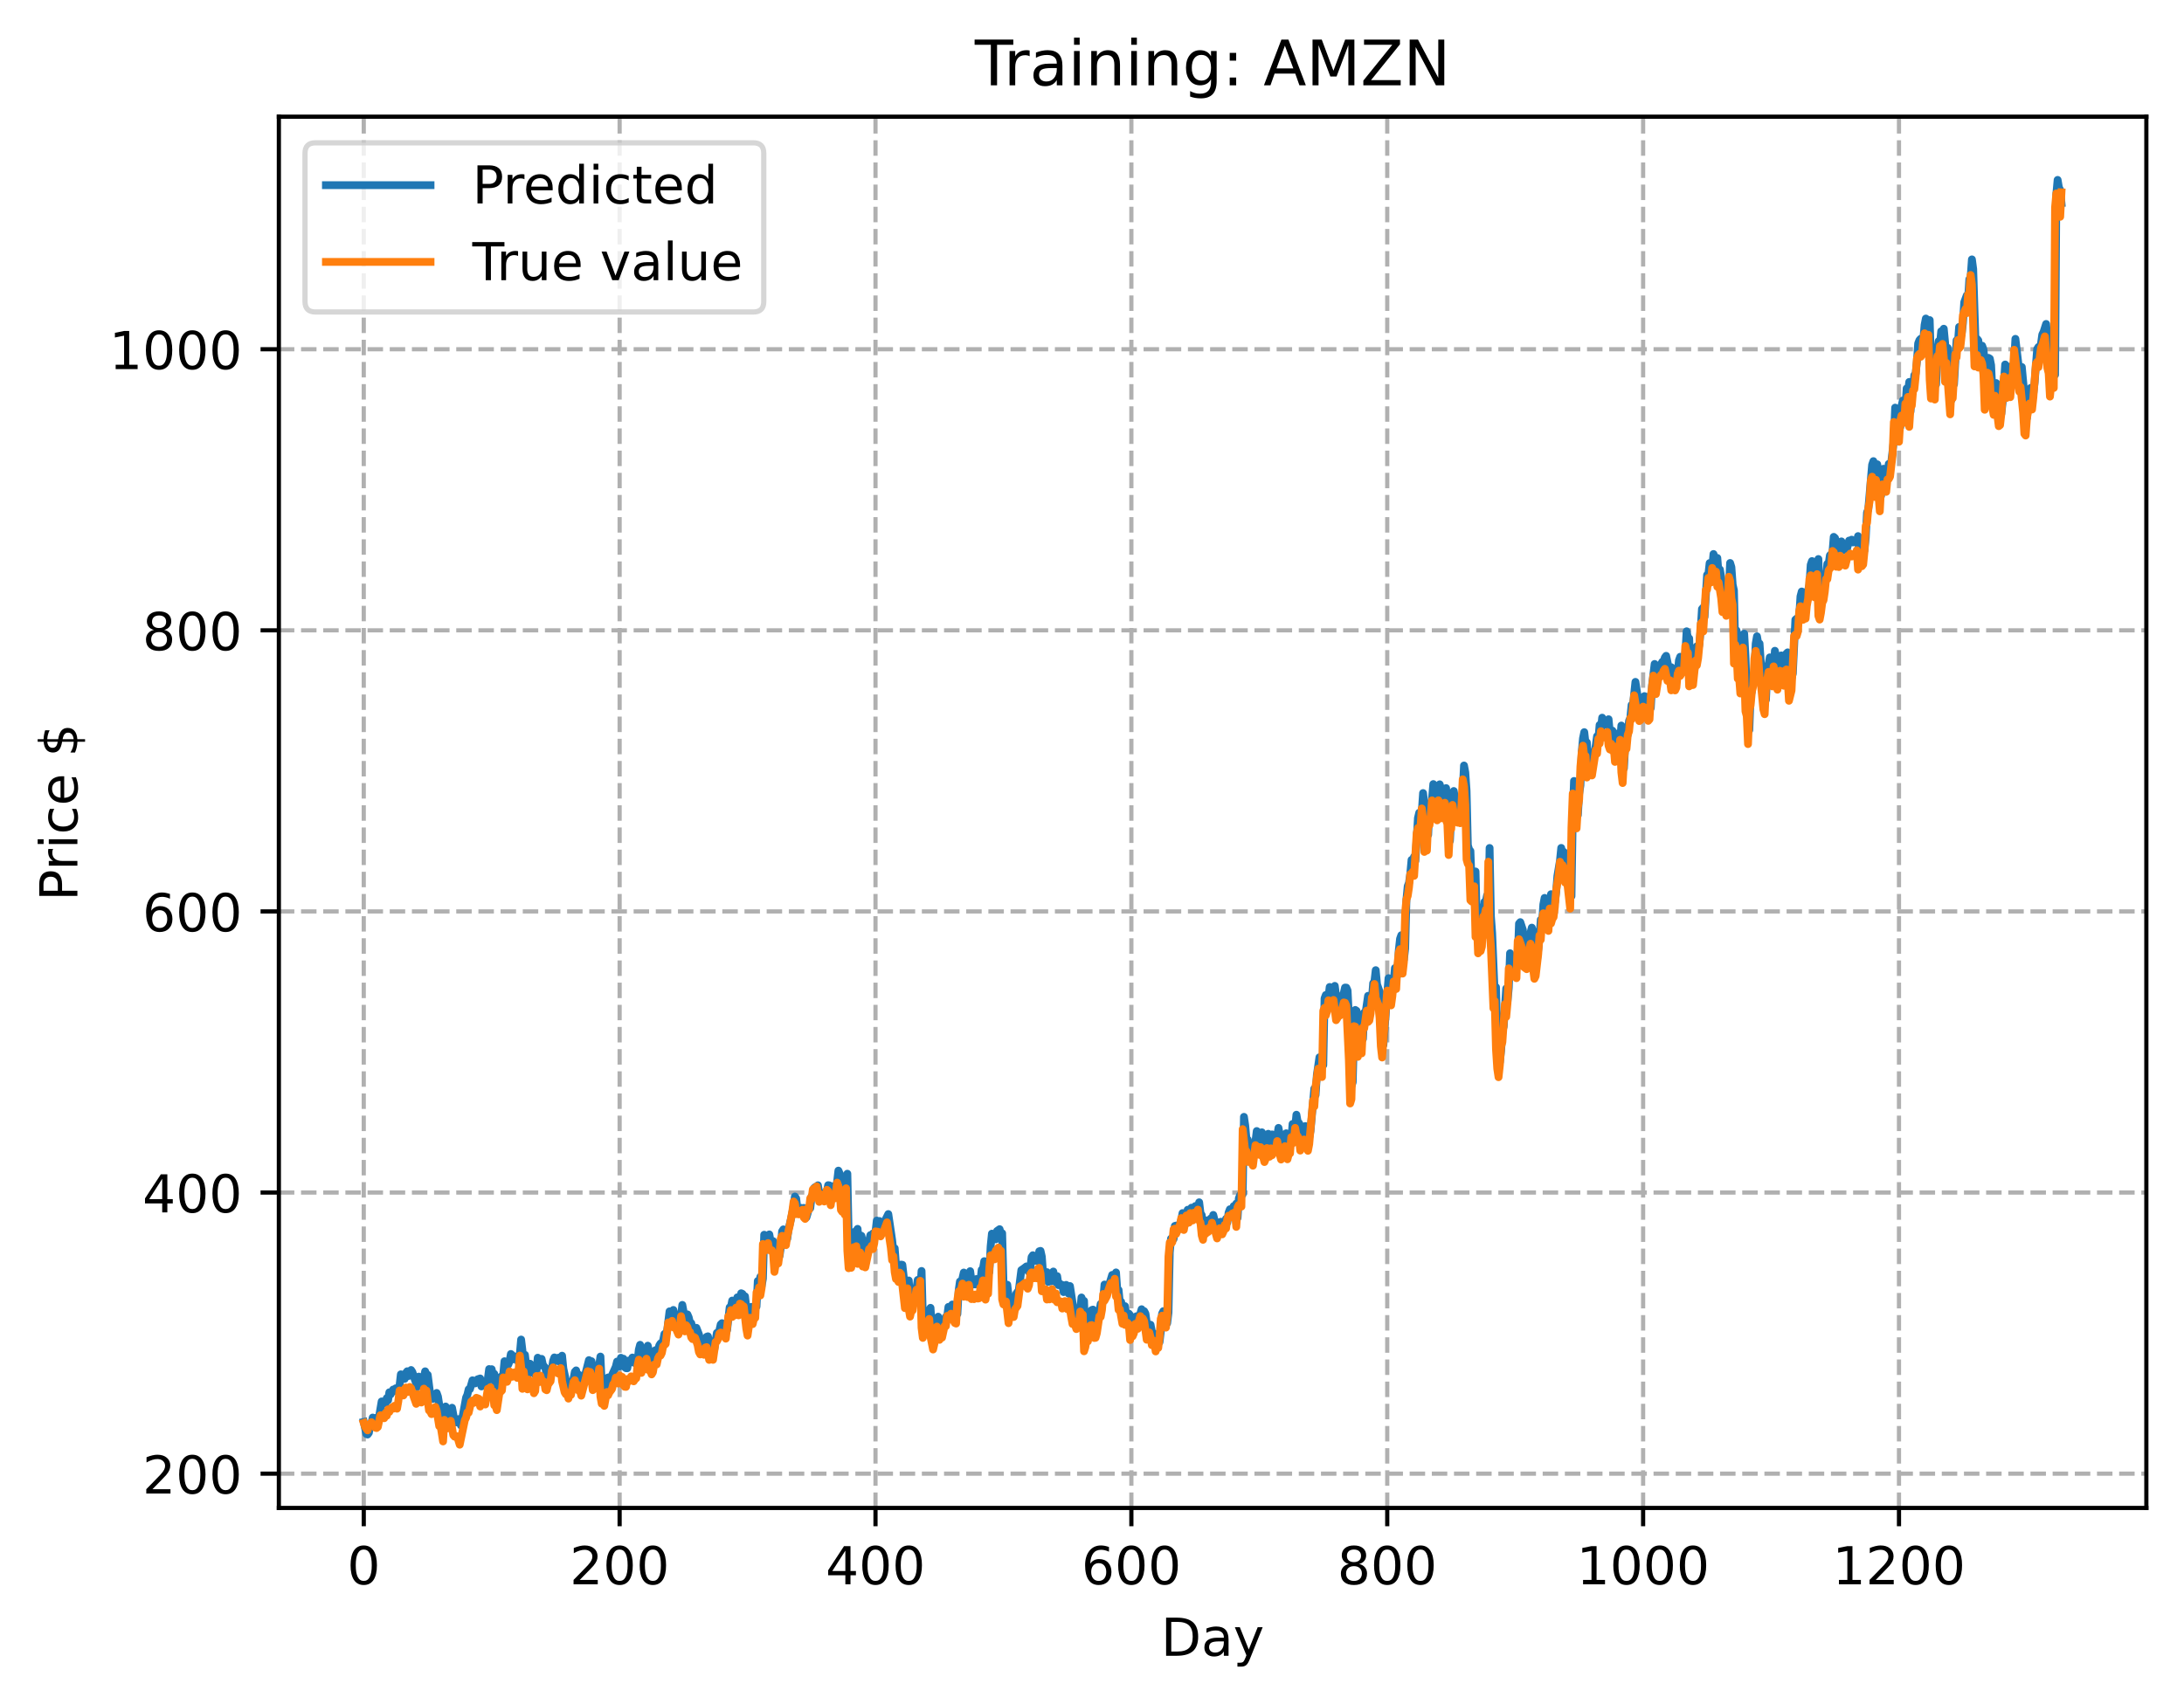 <?xml version="1.0" encoding="utf-8" standalone="no"?>
<!DOCTYPE svg PUBLIC "-//W3C//DTD SVG 1.1//EN"
  "http://www.w3.org/Graphics/SVG/1.1/DTD/svg11.dtd">
<!-- Created with matplotlib (https://matplotlib.org/) -->
<svg height="325.986pt" version="1.1" viewBox="0 0 417.648 325.986" width="417.648pt" xmlns="http://www.w3.org/2000/svg" xmlns:xlink="http://www.w3.org/1999/xlink">
 <defs>
  <style type="text/css">
*{stroke-linecap:butt;stroke-linejoin:round;}
  </style>
 </defs>
 <g id="figure_1">
  <g id="patch_1">
   <path d="M 0 325.986 
L 417.648 325.986 
L 417.648 0 
L 0 0 
z
" style="fill:#ffffff;"/>
  </g>
  <g id="axes_1">
   <g id="patch_2">
    <path d="M 53.328 288.43 
L 410.448 288.43 
L 410.448 22.318 
L 53.328 22.318 
z
" style="fill:#ffffff;"/>
   </g>
   <g id="matplotlib.axis_1">
    <g id="xtick_1">
     <g id="line2d_1">
      <path clip-path="url(#p481c36cfac)" d="M 69.561 288.43 
L 69.561 22.318 
" style="fill:none;stroke:#b0b0b0;stroke-dasharray:2.96,1.28;stroke-dashoffset:0;stroke-width:0.8;"/>
     </g>
     <g id="line2d_2">
      <defs>
       <path d="M 0 0 
L 0 3.5 
" id="m3518ff6b7c" style="stroke:#000000;stroke-width:0.8;"/>
      </defs>
      <g>
       <use style="stroke:#000000;stroke-width:0.8;" x="69.561" xlink:href="#m3518ff6b7c" y="288.43"/>
      </g>
     </g>
     <g id="text_1">
      <!-- 0 -->
      <defs>
       <path d="M 31.781 66.406 
Q 24.172 66.406 20.328 58.906 
Q 16.5 51.422 16.5 36.375 
Q 16.5 21.391 20.328 13.891 
Q 24.172 6.391 31.781 6.391 
Q 39.453 6.391 43.281 13.891 
Q 47.125 21.391 47.125 36.375 
Q 47.125 51.422 43.281 58.906 
Q 39.453 66.406 31.781 66.406 
z
M 31.781 74.219 
Q 44.047 74.219 50.516 64.516 
Q 56.984 54.828 56.984 36.375 
Q 56.984 17.969 50.516 8.266 
Q 44.047 -1.422 31.781 -1.422 
Q 19.531 -1.422 13.062 8.266 
Q 6.594 17.969 6.594 36.375 
Q 6.594 54.828 13.062 64.516 
Q 19.531 74.219 31.781 74.219 
z
" id="DejaVuSans-48"/>
      </defs>
      <g transform="translate(66.38 303.029)scale(0.1 -0.1)">
       <use xlink:href="#DejaVuSans-48"/>
      </g>
     </g>
    </g>
    <g id="xtick_2">
     <g id="line2d_3">
      <path clip-path="url(#p481c36cfac)" d="M 118.491 288.43 
L 118.491 22.318 
" style="fill:none;stroke:#b0b0b0;stroke-dasharray:2.96,1.28;stroke-dashoffset:0;stroke-width:0.8;"/>
     </g>
     <g id="line2d_4">
      <g>
       <use style="stroke:#000000;stroke-width:0.8;" x="118.491" xlink:href="#m3518ff6b7c" y="288.43"/>
      </g>
     </g>
     <g id="text_2">
      <!-- 200 -->
      <defs>
       <path d="M 19.188 8.297 
L 53.609 8.297 
L 53.609 0 
L 7.328 0 
L 7.328 8.297 
Q 12.938 14.109 22.625 23.891 
Q 32.328 33.688 34.812 36.531 
Q 39.547 41.844 41.422 45.531 
Q 43.312 49.219 43.312 52.781 
Q 43.312 58.594 39.234 62.25 
Q 35.156 65.922 28.609 65.922 
Q 23.969 65.922 18.812 64.312 
Q 13.672 62.703 7.812 59.422 
L 7.812 69.391 
Q 13.766 71.781 18.938 73 
Q 24.125 74.219 28.422 74.219 
Q 39.75 74.219 46.484 68.547 
Q 53.219 62.891 53.219 53.422 
Q 53.219 48.922 51.531 44.891 
Q 49.859 40.875 45.406 35.406 
Q 44.188 33.984 37.641 27.219 
Q 31.109 20.453 19.188 8.297 
z
" id="DejaVuSans-50"/>
      </defs>
      <g transform="translate(108.948 303.029)scale(0.1 -0.1)">
       <use xlink:href="#DejaVuSans-50"/>
       <use x="63.623" xlink:href="#DejaVuSans-48"/>
       <use x="127.246" xlink:href="#DejaVuSans-48"/>
      </g>
     </g>
    </g>
    <g id="xtick_3">
     <g id="line2d_5">
      <path clip-path="url(#p481c36cfac)" d="M 167.422 288.43 
L 167.422 22.318 
" style="fill:none;stroke:#b0b0b0;stroke-dasharray:2.96,1.28;stroke-dashoffset:0;stroke-width:0.8;"/>
     </g>
     <g id="line2d_6">
      <g>
       <use style="stroke:#000000;stroke-width:0.8;" x="167.422" xlink:href="#m3518ff6b7c" y="288.43"/>
      </g>
     </g>
     <g id="text_3">
      <!-- 400 -->
      <defs>
       <path d="M 37.797 64.312 
L 12.891 25.391 
L 37.797 25.391 
z
M 35.203 72.906 
L 47.609 72.906 
L 47.609 25.391 
L 58.016 25.391 
L 58.016 17.188 
L 47.609 17.188 
L 47.609 0 
L 37.797 0 
L 37.797 17.188 
L 4.891 17.188 
L 4.891 26.703 
z
" id="DejaVuSans-52"/>
      </defs>
      <g transform="translate(157.878 303.029)scale(0.1 -0.1)">
       <use xlink:href="#DejaVuSans-52"/>
       <use x="63.623" xlink:href="#DejaVuSans-48"/>
       <use x="127.246" xlink:href="#DejaVuSans-48"/>
      </g>
     </g>
    </g>
    <g id="xtick_4">
     <g id="line2d_7">
      <path clip-path="url(#p481c36cfac)" d="M 216.353 288.43 
L 216.353 22.318 
" style="fill:none;stroke:#b0b0b0;stroke-dasharray:2.96,1.28;stroke-dashoffset:0;stroke-width:0.8;"/>
     </g>
     <g id="line2d_8">
      <g>
       <use style="stroke:#000000;stroke-width:0.8;" x="216.353" xlink:href="#m3518ff6b7c" y="288.43"/>
      </g>
     </g>
     <g id="text_4">
      <!-- 600 -->
      <defs>
       <path d="M 33.016 40.375 
Q 26.375 40.375 22.484 35.828 
Q 18.609 31.297 18.609 23.391 
Q 18.609 15.531 22.484 10.953 
Q 26.375 6.391 33.016 6.391 
Q 39.656 6.391 43.531 10.953 
Q 47.406 15.531 47.406 23.391 
Q 47.406 31.297 43.531 35.828 
Q 39.656 40.375 33.016 40.375 
z
M 52.594 71.297 
L 52.594 62.312 
Q 48.875 64.062 45.094 64.984 
Q 41.312 65.922 37.594 65.922 
Q 27.828 65.922 22.672 59.328 
Q 17.531 52.734 16.797 39.406 
Q 19.672 43.656 24.016 45.922 
Q 28.375 48.188 33.594 48.188 
Q 44.578 48.188 50.953 41.516 
Q 57.328 34.859 57.328 23.391 
Q 57.328 12.156 50.688 5.359 
Q 44.047 -1.422 33.016 -1.422 
Q 20.359 -1.422 13.672 8.266 
Q 6.984 17.969 6.984 36.375 
Q 6.984 53.656 15.188 63.938 
Q 23.391 74.219 37.203 74.219 
Q 40.922 74.219 44.703 73.484 
Q 48.484 72.75 52.594 71.297 
z
" id="DejaVuSans-54"/>
      </defs>
      <g transform="translate(206.809 303.029)scale(0.1 -0.1)">
       <use xlink:href="#DejaVuSans-54"/>
       <use x="63.623" xlink:href="#DejaVuSans-48"/>
       <use x="127.246" xlink:href="#DejaVuSans-48"/>
      </g>
     </g>
    </g>
    <g id="xtick_5">
     <g id="line2d_9">
      <path clip-path="url(#p481c36cfac)" d="M 265.283 288.43 
L 265.283 22.318 
" style="fill:none;stroke:#b0b0b0;stroke-dasharray:2.96,1.28;stroke-dashoffset:0;stroke-width:0.8;"/>
     </g>
     <g id="line2d_10">
      <g>
       <use style="stroke:#000000;stroke-width:0.8;" x="265.283" xlink:href="#m3518ff6b7c" y="288.43"/>
      </g>
     </g>
     <g id="text_5">
      <!-- 800 -->
      <defs>
       <path d="M 31.781 34.625 
Q 24.75 34.625 20.719 30.859 
Q 16.703 27.094 16.703 20.516 
Q 16.703 13.922 20.719 10.156 
Q 24.75 6.391 31.781 6.391 
Q 38.812 6.391 42.859 10.172 
Q 46.922 13.969 46.922 20.516 
Q 46.922 27.094 42.891 30.859 
Q 38.875 34.625 31.781 34.625 
z
M 21.922 38.812 
Q 15.578 40.375 12.031 44.719 
Q 8.5 49.078 8.5 55.328 
Q 8.5 64.062 14.719 69.141 
Q 20.953 74.219 31.781 74.219 
Q 42.672 74.219 48.875 69.141 
Q 55.078 64.062 55.078 55.328 
Q 55.078 49.078 51.531 44.719 
Q 48 40.375 41.703 38.812 
Q 48.828 37.156 52.797 32.312 
Q 56.781 27.484 56.781 20.516 
Q 56.781 9.906 50.312 4.234 
Q 43.844 -1.422 31.781 -1.422 
Q 19.734 -1.422 13.25 4.234 
Q 6.781 9.906 6.781 20.516 
Q 6.781 27.484 10.781 32.312 
Q 14.797 37.156 21.922 38.812 
z
M 18.312 54.391 
Q 18.312 48.734 21.844 45.562 
Q 25.391 42.391 31.781 42.391 
Q 38.141 42.391 41.719 45.562 
Q 45.312 48.734 45.312 54.391 
Q 45.312 60.062 41.719 63.234 
Q 38.141 66.406 31.781 66.406 
Q 25.391 66.406 21.844 63.234 
Q 18.312 60.062 18.312 54.391 
z
" id="DejaVuSans-56"/>
      </defs>
      <g transform="translate(255.74 303.029)scale(0.1 -0.1)">
       <use xlink:href="#DejaVuSans-56"/>
       <use x="63.623" xlink:href="#DejaVuSans-48"/>
       <use x="127.246" xlink:href="#DejaVuSans-48"/>
      </g>
     </g>
    </g>
    <g id="xtick_6">
     <g id="line2d_11">
      <path clip-path="url(#p481c36cfac)" d="M 314.214 288.43 
L 314.214 22.318 
" style="fill:none;stroke:#b0b0b0;stroke-dasharray:2.96,1.28;stroke-dashoffset:0;stroke-width:0.8;"/>
     </g>
     <g id="line2d_12">
      <g>
       <use style="stroke:#000000;stroke-width:0.8;" x="314.214" xlink:href="#m3518ff6b7c" y="288.43"/>
      </g>
     </g>
     <g id="text_6">
      <!-- 1000 -->
      <defs>
       <path d="M 12.406 8.297 
L 28.516 8.297 
L 28.516 63.922 
L 10.984 60.406 
L 10.984 69.391 
L 28.422 72.906 
L 38.281 72.906 
L 38.281 8.297 
L 54.391 8.297 
L 54.391 0 
L 12.406 0 
z
" id="DejaVuSans-49"/>
      </defs>
      <g transform="translate(301.489 303.029)scale(0.1 -0.1)">
       <use xlink:href="#DejaVuSans-49"/>
       <use x="63.623" xlink:href="#DejaVuSans-48"/>
       <use x="127.246" xlink:href="#DejaVuSans-48"/>
       <use x="190.869" xlink:href="#DejaVuSans-48"/>
      </g>
     </g>
    </g>
    <g id="xtick_7">
     <g id="line2d_13">
      <path clip-path="url(#p481c36cfac)" d="M 363.144 288.43 
L 363.144 22.318 
" style="fill:none;stroke:#b0b0b0;stroke-dasharray:2.96,1.28;stroke-dashoffset:0;stroke-width:0.8;"/>
     </g>
     <g id="line2d_14">
      <g>
       <use style="stroke:#000000;stroke-width:0.8;" x="363.144" xlink:href="#m3518ff6b7c" y="288.43"/>
      </g>
     </g>
     <g id="text_7">
      <!-- 1200 -->
      <g transform="translate(350.419 303.029)scale(0.1 -0.1)">
       <use xlink:href="#DejaVuSans-49"/>
       <use x="63.623" xlink:href="#DejaVuSans-50"/>
       <use x="127.246" xlink:href="#DejaVuSans-48"/>
       <use x="190.869" xlink:href="#DejaVuSans-48"/>
      </g>
     </g>
    </g>
    <g id="text_8">
     <!-- Day -->
     <defs>
      <path d="M 19.672 64.797 
L 19.672 8.109 
L 31.594 8.109 
Q 46.688 8.109 53.688 14.938 
Q 60.688 21.781 60.688 36.531 
Q 60.688 51.172 53.688 57.984 
Q 46.688 64.797 31.594 64.797 
z
M 9.812 72.906 
L 30.078 72.906 
Q 51.266 72.906 61.172 64.094 
Q 71.094 55.281 71.094 36.531 
Q 71.094 17.672 61.125 8.828 
Q 51.172 0 30.078 0 
L 9.812 0 
z
" id="DejaVuSans-68"/>
      <path d="M 34.281 27.484 
Q 23.391 27.484 19.188 25 
Q 14.984 22.516 14.984 16.5 
Q 14.984 11.719 18.141 8.906 
Q 21.297 6.109 26.703 6.109 
Q 34.188 6.109 38.703 11.406 
Q 43.219 16.703 43.219 25.484 
L 43.219 27.484 
z
M 52.203 31.203 
L 52.203 0 
L 43.219 0 
L 43.219 8.297 
Q 40.141 3.328 35.547 0.953 
Q 30.953 -1.422 24.312 -1.422 
Q 15.922 -1.422 10.953 3.297 
Q 6 8.016 6 15.922 
Q 6 25.141 12.172 29.828 
Q 18.359 34.516 30.609 34.516 
L 43.219 34.516 
L 43.219 35.406 
Q 43.219 41.609 39.141 45 
Q 35.062 48.391 27.688 48.391 
Q 23 48.391 18.547 47.266 
Q 14.109 46.141 10.016 43.891 
L 10.016 52.203 
Q 14.938 54.109 19.578 55.047 
Q 24.219 56 28.609 56 
Q 40.484 56 46.344 49.844 
Q 52.203 43.703 52.203 31.203 
z
" id="DejaVuSans-97"/>
      <path d="M 32.172 -5.078 
Q 28.375 -14.844 24.75 -17.812 
Q 21.141 -20.797 15.094 -20.797 
L 7.906 -20.797 
L 7.906 -13.281 
L 13.188 -13.281 
Q 16.891 -13.281 18.938 -11.516 
Q 21 -9.766 23.484 -3.219 
L 25.094 0.875 
L 2.984 54.688 
L 12.5 54.688 
L 29.594 11.922 
L 46.688 54.688 
L 56.203 54.688 
z
" id="DejaVuSans-121"/>
     </defs>
     <g transform="translate(222.015 316.707)scale(0.1 -0.1)">
      <use xlink:href="#DejaVuSans-68"/>
      <use x="77.002" xlink:href="#DejaVuSans-97"/>
      <use x="138.281" xlink:href="#DejaVuSans-121"/>
     </g>
    </g>
   </g>
   <g id="matplotlib.axis_2">
    <g id="ytick_1">
     <g id="line2d_15">
      <path clip-path="url(#p481c36cfac)" d="M 53.328 281.872 
L 410.448 281.872 
" style="fill:none;stroke:#b0b0b0;stroke-dasharray:2.96,1.28;stroke-dashoffset:0;stroke-width:0.8;"/>
     </g>
     <g id="line2d_16">
      <defs>
       <path d="M 0 0 
L -3.5 0 
" id="m79cd7f705a" style="stroke:#000000;stroke-width:0.8;"/>
      </defs>
      <g>
       <use style="stroke:#000000;stroke-width:0.8;" x="53.328" xlink:href="#m79cd7f705a" y="281.872"/>
      </g>
     </g>
     <g id="text_9">
      <!-- 200 -->
      <g transform="translate(27.241 285.672)scale(0.1 -0.1)">
       <use xlink:href="#DejaVuSans-50"/>
       <use x="63.623" xlink:href="#DejaVuSans-48"/>
       <use x="127.246" xlink:href="#DejaVuSans-48"/>
      </g>
     </g>
    </g>
    <g id="ytick_2">
     <g id="line2d_17">
      <path clip-path="url(#p481c36cfac)" d="M 53.328 228.103 
L 410.448 228.103 
" style="fill:none;stroke:#b0b0b0;stroke-dasharray:2.96,1.28;stroke-dashoffset:0;stroke-width:0.8;"/>
     </g>
     <g id="line2d_18">
      <g>
       <use style="stroke:#000000;stroke-width:0.8;" x="53.328" xlink:href="#m79cd7f705a" y="228.103"/>
      </g>
     </g>
     <g id="text_10">
      <!-- 400 -->
      <g transform="translate(27.241 231.903)scale(0.1 -0.1)">
       <use xlink:href="#DejaVuSans-52"/>
       <use x="63.623" xlink:href="#DejaVuSans-48"/>
       <use x="127.246" xlink:href="#DejaVuSans-48"/>
      </g>
     </g>
    </g>
    <g id="ytick_3">
     <g id="line2d_19">
      <path clip-path="url(#p481c36cfac)" d="M 53.328 174.334 
L 410.448 174.334 
" style="fill:none;stroke:#b0b0b0;stroke-dasharray:2.96,1.28;stroke-dashoffset:0;stroke-width:0.8;"/>
     </g>
     <g id="line2d_20">
      <g>
       <use style="stroke:#000000;stroke-width:0.8;" x="53.328" xlink:href="#m79cd7f705a" y="174.334"/>
      </g>
     </g>
     <g id="text_11">
      <!-- 600 -->
      <g transform="translate(27.241 178.134)scale(0.1 -0.1)">
       <use xlink:href="#DejaVuSans-54"/>
       <use x="63.623" xlink:href="#DejaVuSans-48"/>
       <use x="127.246" xlink:href="#DejaVuSans-48"/>
      </g>
     </g>
    </g>
    <g id="ytick_4">
     <g id="line2d_21">
      <path clip-path="url(#p481c36cfac)" d="M 53.328 120.566 
L 410.448 120.566 
" style="fill:none;stroke:#b0b0b0;stroke-dasharray:2.96,1.28;stroke-dashoffset:0;stroke-width:0.8;"/>
     </g>
     <g id="line2d_22">
      <g>
       <use style="stroke:#000000;stroke-width:0.8;" x="53.328" xlink:href="#m79cd7f705a" y="120.566"/>
      </g>
     </g>
     <g id="text_12">
      <!-- 800 -->
      <g transform="translate(27.241 124.365)scale(0.1 -0.1)">
       <use xlink:href="#DejaVuSans-56"/>
       <use x="63.623" xlink:href="#DejaVuSans-48"/>
       <use x="127.246" xlink:href="#DejaVuSans-48"/>
      </g>
     </g>
    </g>
    <g id="ytick_5">
     <g id="line2d_23">
      <path clip-path="url(#p481c36cfac)" d="M 53.328 66.797 
L 410.448 66.797 
" style="fill:none;stroke:#b0b0b0;stroke-dasharray:2.96,1.28;stroke-dashoffset:0;stroke-width:0.8;"/>
     </g>
     <g id="line2d_24">
      <g>
       <use style="stroke:#000000;stroke-width:0.8;" x="53.328" xlink:href="#m79cd7f705a" y="66.797"/>
      </g>
     </g>
     <g id="text_13">
      <!-- 1000 -->
      <g transform="translate(20.878 70.596)scale(0.1 -0.1)">
       <use xlink:href="#DejaVuSans-49"/>
       <use x="63.623" xlink:href="#DejaVuSans-48"/>
       <use x="127.246" xlink:href="#DejaVuSans-48"/>
       <use x="190.869" xlink:href="#DejaVuSans-48"/>
      </g>
     </g>
    </g>
    <g id="text_14">
     <!-- Price $ -->
     <defs>
      <path d="M 19.672 64.797 
L 19.672 37.406 
L 32.078 37.406 
Q 38.969 37.406 42.719 40.969 
Q 46.484 44.531 46.484 51.125 
Q 46.484 57.672 42.719 61.234 
Q 38.969 64.797 32.078 64.797 
z
M 9.812 72.906 
L 32.078 72.906 
Q 44.344 72.906 50.609 67.359 
Q 56.891 61.812 56.891 51.125 
Q 56.891 40.328 50.609 34.812 
Q 44.344 29.297 32.078 29.297 
L 19.672 29.297 
L 19.672 0 
L 9.812 0 
z
" id="DejaVuSans-80"/>
      <path d="M 41.109 46.297 
Q 39.594 47.172 37.812 47.578 
Q 36.031 48 33.891 48 
Q 26.266 48 22.188 43.047 
Q 18.109 38.094 18.109 28.812 
L 18.109 0 
L 9.078 0 
L 9.078 54.688 
L 18.109 54.688 
L 18.109 46.188 
Q 20.953 51.172 25.484 53.578 
Q 30.031 56 36.531 56 
Q 37.453 56 38.578 55.875 
Q 39.703 55.766 41.062 55.516 
z
" id="DejaVuSans-114"/>
      <path d="M 9.422 54.688 
L 18.406 54.688 
L 18.406 0 
L 9.422 0 
z
M 9.422 75.984 
L 18.406 75.984 
L 18.406 64.594 
L 9.422 64.594 
z
" id="DejaVuSans-105"/>
      <path d="M 48.781 52.594 
L 48.781 44.188 
Q 44.969 46.297 41.141 47.344 
Q 37.312 48.391 33.406 48.391 
Q 24.656 48.391 19.812 42.844 
Q 14.984 37.312 14.984 27.297 
Q 14.984 17.281 19.812 11.734 
Q 24.656 6.203 33.406 6.203 
Q 37.312 6.203 41.141 7.25 
Q 44.969 8.297 48.781 10.406 
L 48.781 2.094 
Q 45.016 0.344 40.984 -0.531 
Q 36.969 -1.422 32.422 -1.422 
Q 20.062 -1.422 12.781 6.344 
Q 5.516 14.109 5.516 27.297 
Q 5.516 40.672 12.859 48.328 
Q 20.219 56 33.016 56 
Q 37.156 56 41.109 55.141 
Q 45.062 54.297 48.781 52.594 
z
" id="DejaVuSans-99"/>
      <path d="M 56.203 29.594 
L 56.203 25.203 
L 14.891 25.203 
Q 15.484 15.922 20.484 11.062 
Q 25.484 6.203 34.422 6.203 
Q 39.594 6.203 44.453 7.469 
Q 49.312 8.734 54.109 11.281 
L 54.109 2.781 
Q 49.266 0.734 44.188 -0.344 
Q 39.109 -1.422 33.891 -1.422 
Q 20.797 -1.422 13.156 6.188 
Q 5.516 13.812 5.516 26.812 
Q 5.516 40.234 12.766 48.109 
Q 20.016 56 32.328 56 
Q 43.359 56 49.781 48.891 
Q 56.203 41.797 56.203 29.594 
z
M 47.219 32.234 
Q 47.125 39.594 43.094 43.984 
Q 39.062 48.391 32.422 48.391 
Q 24.906 48.391 20.391 44.141 
Q 15.875 39.891 15.188 32.172 
z
" id="DejaVuSans-101"/>
      <path id="DejaVuSans-32"/>
      <path d="M 33.797 -14.703 
L 28.906 -14.703 
L 28.859 0 
Q 23.734 0.094 18.609 1.188 
Q 13.484 2.297 8.297 4.5 
L 8.297 13.281 
Q 13.281 10.156 18.375 8.562 
Q 23.484 6.984 28.906 6.938 
L 28.906 29.203 
Q 18.109 30.953 13.203 35.156 
Q 8.297 39.359 8.297 46.688 
Q 8.297 54.641 13.625 59.219 
Q 18.953 63.812 28.906 64.5 
L 28.906 75.984 
L 33.797 75.984 
L 33.797 64.656 
Q 38.328 64.453 42.578 63.688 
Q 46.828 62.938 50.875 61.625 
L 50.875 53.078 
Q 46.828 55.125 42.547 56.25 
Q 38.281 57.375 33.797 57.562 
L 33.797 36.719 
Q 44.875 35.016 50.094 30.609 
Q 55.328 26.219 55.328 18.609 
Q 55.328 10.359 49.781 5.594 
Q 44.234 0.828 33.797 0.094 
z
M 28.906 37.594 
L 28.906 57.625 
Q 23.25 56.984 20.266 54.391 
Q 17.281 51.812 17.281 47.516 
Q 17.281 43.312 20.031 40.969 
Q 22.797 38.625 28.906 37.594 
z
M 33.797 28.219 
L 33.797 7.078 
Q 39.984 7.906 43.141 10.594 
Q 46.297 13.281 46.297 17.672 
Q 46.297 21.969 43.281 24.5 
Q 40.281 27.047 33.797 28.219 
z
" id="DejaVuSans-36"/>
     </defs>
     <g transform="translate(14.798 172.342)rotate(-90)scale(0.1 -0.1)">
      <use xlink:href="#DejaVuSans-80"/>
      <use x="58.553" xlink:href="#DejaVuSans-114"/>
      <use x="99.666" xlink:href="#DejaVuSans-105"/>
      <use x="127.449" xlink:href="#DejaVuSans-99"/>
      <use x="182.43" xlink:href="#DejaVuSans-101"/>
      <use x="243.953" xlink:href="#DejaVuSans-32"/>
      <use x="275.74" xlink:href="#DejaVuSans-36"/>
     </g>
    </g>
   </g>
   <g id="line2d_25">
    <path clip-path="url(#p481c36cfac)" d="M 69.561 271.982 
L 70.05 274.284 
L 70.295 274.388 
L 70.539 274.059 
L 70.784 272.514 
L 71.029 272.291 
L 71.273 271.144 
L 71.518 271.545 
L 71.763 271.225 
L 72.007 271.401 
L 72.252 271.238 
L 72.497 270.928 
L 72.986 268.059 
L 73.231 268.089 
L 73.72 268.475 
L 73.965 267.424 
L 74.209 267.851 
L 74.454 266.312 
L 74.699 266.709 
L 75.188 265.784 
L 75.433 266.065 
L 75.677 265.551 
L 75.922 265.656 
L 76.166 266.222 
L 76.411 265.008 
L 76.656 262.871 
L 76.9 263.18 
L 77.145 263.68 
L 77.39 263.738 
L 77.634 262.603 
L 77.879 262.289 
L 78.124 263.193 
L 78.368 262.897 
L 78.613 262.053 
L 78.858 262.434 
L 79.347 263.932 
L 79.836 265.242 
L 80.081 263.314 
L 80.57 264.519 
L 80.815 264.856 
L 81.304 262.3 
L 81.549 262.999 
L 81.794 262.971 
L 82.283 266.813 
L 82.527 266.998 
L 82.772 267.575 
L 83.017 267.127 
L 83.261 267.257 
L 83.506 266.442 
L 83.751 267.139 
L 84.24 270.232 
L 84.485 270.112 
L 84.974 273.219 
L 85.219 269.032 
L 85.463 270.47 
L 85.708 270.831 
L 85.953 270.787 
L 86.442 269.268 
L 86.931 271.872 
L 87.176 272.071 
L 87.665 271.448 
L 88.154 272.662 
L 89.133 267.312 
L 89.378 266.775 
L 89.622 265.74 
L 89.867 265.709 
L 90.356 264.015 
L 90.601 264.154 
L 90.846 264.614 
L 91.335 263.829 
L 91.824 263.668 
L 92.069 265.185 
L 92.558 264.383 
L 92.803 264.279 
L 93.048 264.79 
L 93.292 263.744 
L 93.537 261.868 
L 93.781 262.662 
L 94.026 261.897 
L 94.271 263.118 
L 94.515 262.779 
L 94.76 265.703 
L 95.005 265.698 
L 95.249 266.556 
L 95.739 263.384 
L 96.228 263.007 
L 96.473 260.37 
L 96.717 260.836 
L 96.962 260.77 
L 97.207 261 
L 97.451 260.328 
L 97.696 258.986 
L 97.941 259.194 
L 98.185 260.014 
L 98.675 259.482 
L 99.164 260.571 
L 99.409 258.997 
L 99.653 256.224 
L 99.898 258.285 
L 100.142 262.462 
L 100.387 259.141 
L 100.632 261.215 
L 100.876 261.351 
L 101.121 262.702 
L 101.366 260.85 
L 101.61 262.005 
L 101.855 262.453 
L 102.1 261.861 
L 102.344 262.962 
L 102.589 262.508 
L 102.834 259.696 
L 103.078 259.955 
L 103.323 261.174 
L 103.568 259.918 
L 103.812 261.055 
L 104.302 261.66 
L 104.546 263.146 
L 104.791 263.193 
L 105.036 262.205 
L 105.28 262.199 
L 105.525 262.036 
L 105.769 260.303 
L 106.014 259.644 
L 106.259 260.105 
L 106.748 259.704 
L 106.993 260.481 
L 107.237 259.627 
L 107.482 259.313 
L 107.727 261.754 
L 108.216 264.025 
L 108.461 264.606 
L 108.705 264.326 
L 108.95 265.606 
L 109.195 264.438 
L 109.439 264.904 
L 109.929 262.392 
L 110.173 262.123 
L 110.418 263.445 
L 110.663 262.915 
L 110.907 264.025 
L 111.152 263.998 
L 111.397 264.949 
L 112.62 260.159 
L 112.864 261.578 
L 113.109 260.359 
L 113.354 261.64 
L 113.598 263.713 
L 113.843 263.389 
L 114.088 262.53 
L 114.332 261.122 
L 114.577 261.153 
L 114.822 259.478 
L 115.066 264.8 
L 115.311 266.016 
L 115.556 264.872 
L 115.8 266.274 
L 116.29 263.47 
L 116.534 264.155 
L 117.757 261.424 
L 118.002 260.428 
L 118.491 261.363 
L 118.736 259.711 
L 118.981 260.283 
L 119.225 259.889 
L 119.47 261.494 
L 119.715 261.702 
L 119.959 261.714 
L 120.204 260.257 
L 120.449 260.691 
L 120.938 259.665 
L 121.427 260.745 
L 121.672 260.258 
L 121.917 260.452 
L 122.161 258.164 
L 122.406 257.229 
L 122.895 259.85 
L 123.14 258.757 
L 123.385 259.297 
L 123.874 257.398 
L 124.363 259.596 
L 124.608 259.531 
L 124.852 260.255 
L 125.097 259.727 
L 125.342 258.256 
L 125.831 258.307 
L 126.076 257.346 
L 126.32 256.962 
L 126.565 256.861 
L 126.81 256.383 
L 127.054 255.169 
L 127.544 254.829 
L 128.033 250.831 
L 128.278 251.128 
L 128.522 251.117 
L 128.767 250.562 
L 129.012 251.71 
L 129.256 251.387 
L 129.99 252.988 
L 130.235 251.734 
L 130.479 249.597 
L 130.969 252.228 
L 131.213 252.563 
L 131.458 251.412 
L 131.703 251.982 
L 131.947 252.995 
L 132.192 253.085 
L 132.437 254.094 
L 132.681 254.404 
L 132.926 253.994 
L 133.171 253.981 
L 133.66 255.241 
L 133.905 256.483 
L 134.149 256.979 
L 134.394 256.795 
L 134.639 256.379 
L 134.883 257.085 
L 135.128 255.694 
L 135.373 255.606 
L 135.862 258.06 
L 136.106 257.837 
L 136.351 257.306 
L 136.596 258.132 
L 137.085 254.951 
L 137.33 254.91 
L 137.574 254.444 
L 137.819 253.334 
L 138.064 253.09 
L 138.798 253.895 
L 139.042 254.397 
L 139.532 250.062 
L 139.776 250.002 
L 140.021 248.768 
L 140.266 250.025 
L 140.51 249.337 
L 140.755 249.625 
L 141 248.146 
L 141.244 248.714 
L 141.489 249.584 
L 141.733 247.37 
L 141.978 247.48 
L 142.223 249.045 
L 142.467 247.948 
L 142.957 252.086 
L 143.201 253.436 
L 143.691 249.976 
L 143.935 250.017 
L 144.18 251.14 
L 144.425 249.992 
L 144.669 249.904 
L 144.914 245.017 
L 145.159 245.809 
L 145.403 244.224 
L 145.648 246.006 
L 145.893 244.55 
L 146.137 236.173 
L 146.382 237.728 
L 146.627 236.548 
L 146.871 236.907 
L 147.116 236.114 
L 147.361 237.467 
L 147.85 237.399 
L 148.094 238.353 
L 148.339 241.805 
L 148.828 238.825 
L 149.073 240.229 
L 149.318 238.562 
L 149.562 235.529 
L 149.807 235.148 
L 150.052 235.937 
L 150.296 236.335 
L 150.541 236.953 
L 150.786 235.162 
L 151.275 233.114 
L 151.764 230.695 
L 152.009 228.862 
L 152.254 229.226 
L 152.498 231.36 
L 152.743 231.076 
L 152.988 231.686 
L 153.232 231.048 
L 153.477 231.598 
L 153.721 231.043 
L 153.966 232.63 
L 154.211 232.855 
L 154.455 232.047 
L 154.7 230.852 
L 154.945 231.09 
L 155.189 228.82 
L 155.434 229.072 
L 155.679 227.244 
L 155.923 227.033 
L 156.168 228.051 
L 156.413 226.716 
L 156.902 229.627 
L 157.147 228.232 
L 157.636 228.549 
L 157.881 229.078 
L 158.37 226.696 
L 158.615 226.736 
L 158.859 227.376 
L 159.104 228.904 
L 159.349 226.903 
L 159.593 227.281 
L 159.838 227.165 
L 160.082 226.024 
L 160.327 223.912 
L 160.572 224.471 
L 160.816 225.658 
L 161.061 228.729 
L 161.306 228.986 
L 161.55 226.896 
L 161.795 229.666 
L 162.04 224.504 
L 162.284 236.389 
L 162.529 239.707 
L 162.774 239.034 
L 163.018 239.578 
L 163.508 235.58 
L 163.752 235.435 
L 163.997 235.053 
L 164.242 238.373 
L 164.486 236.267 
L 164.731 236.377 
L 164.976 237.515 
L 165.22 239.277 
L 165.465 238.644 
L 165.709 239.502 
L 166.443 236.248 
L 166.688 236.33 
L 166.933 235.932 
L 167.177 236.702 
L 167.422 235.671 
L 167.667 233.465 
L 167.911 233.644 
L 168.156 233.544 
L 168.401 233.878 
L 168.645 234.455 
L 168.89 233.867 
L 169.135 233.714 
L 169.869 232.223 
L 170.603 237.191 
L 170.847 239.446 
L 171.092 238.761 
L 171.337 241.918 
L 171.581 243.277 
L 171.826 243.369 
L 172.07 243.838 
L 172.315 241.89 
L 172.56 241.925 
L 173.294 248.45 
L 173.538 246.018 
L 173.783 244.925 
L 174.028 248.816 
L 174.272 250.164 
L 174.517 248.971 
L 174.762 248.893 
L 175.006 246.809 
L 175.251 246.439 
L 175.496 244.822 
L 175.74 245.233 
L 175.985 246.49 
L 176.23 243.105 
L 176.474 251.992 
L 176.719 253.86 
L 177.453 250.719 
L 177.697 250.669 
L 177.942 250.157 
L 178.187 253.642 
L 178.676 256.122 
L 178.921 255.11 
L 179.165 252.284 
L 179.41 251.848 
L 179.655 253.719 
L 179.899 254.383 
L 180.144 253.78 
L 180.389 254.065 
L 180.878 251.879 
L 181.123 251.932 
L 181.367 249.981 
L 181.857 250.511 
L 182.101 249.524 
L 182.346 249.856 
L 182.591 250.814 
L 182.835 251.233 
L 183.08 251.335 
L 183.325 246.825 
L 183.569 245.117 
L 183.814 245.562 
L 184.303 243.408 
L 184.548 245.899 
L 184.792 245.654 
L 185.037 245.19 
L 185.282 245.614 
L 185.526 243.144 
L 185.771 245.037 
L 186.016 245.71 
L 186.26 244.87 
L 186.505 245.681 
L 186.75 244.641 
L 186.994 245.033 
L 187.239 245.131 
L 187.484 245.066 
L 187.728 242.874 
L 187.973 242.693 
L 188.218 241.231 
L 188.462 242.101 
L 188.707 244.513 
L 188.952 242.765 
L 189.196 243.293 
L 189.441 238.387 
L 189.685 235.969 
L 189.93 236.317 
L 190.175 236.046 
L 190.419 237.059 
L 190.664 235.462 
L 191.153 235.111 
L 191.398 235.966 
L 191.643 235.886 
L 191.887 245.194 
L 192.132 246.195 
L 192.377 246.376 
L 192.621 245.734 
L 193.111 250.025 
L 193.355 248.25 
L 193.6 248.607 
L 193.845 248.197 
L 194.089 248.902 
L 194.334 247.457 
L 194.823 246.784 
L 195.312 242.943 
L 195.802 242.61 
L 196.291 242.233 
L 196.536 242.982 
L 196.78 243.33 
L 197.025 242.666 
L 197.27 240.452 
L 197.514 240.092 
L 197.759 240.98 
L 198.004 241.162 
L 198.248 240.284 
L 198.493 241.213 
L 198.738 239.335 
L 198.982 239.266 
L 199.227 240.365 
L 199.472 243.755 
L 199.716 243.339 
L 199.961 243.553 
L 200.206 243.328 
L 200.45 245.2 
L 200.695 244.027 
L 200.94 245.099 
L 201.184 244.86 
L 201.429 243.212 
L 201.673 245.062 
L 201.918 245.268 
L 202.163 244.091 
L 202.407 245.811 
L 202.652 245.501 
L 202.897 245.91 
L 203.141 245.772 
L 203.386 247.145 
L 203.631 246.935 
L 203.875 245.766 
L 204.12 245.947 
L 204.365 247.446 
L 204.609 245.99 
L 205.099 249.188 
L 205.343 250.609 
L 205.588 250.223 
L 206.077 251.686 
L 206.322 251.395 
L 206.567 250.695 
L 206.811 248.176 
L 207.056 248.87 
L 207.3 248.825 
L 207.545 255.814 
L 207.79 254.926 
L 208.034 253.31 
L 208.279 253.681 
L 208.768 250.582 
L 209.013 250.499 
L 209.258 251.262 
L 209.502 253.072 
L 209.747 253.126 
L 209.992 252.377 
L 210.481 249.415 
L 210.726 249.67 
L 210.97 248.523 
L 211.215 245.701 
L 211.46 247.089 
L 211.949 246.192 
L 212.438 244.67 
L 212.683 243.862 
L 212.928 244.14 
L 213.172 244.628 
L 213.417 243.387 
L 213.661 246.831 
L 213.906 246.731 
L 214.151 249.25 
L 214.395 249.001 
L 214.885 251.602 
L 215.129 249.836 
L 215.374 251.53 
L 215.619 251.189 
L 215.863 251.258 
L 216.108 251.56 
L 216.353 254.532 
L 216.597 253.582 
L 216.842 254.02 
L 217.087 253.5 
L 217.331 251.761 
L 217.576 251.901 
L 217.821 252.869 
L 218.065 251.268 
L 218.31 250.425 
L 218.555 250.847 
L 218.799 250.789 
L 219.044 251.253 
L 219.533 254.706 
L 219.778 253.835 
L 220.022 253.387 
L 220.512 255.948 
L 220.756 255.099 
L 221.001 255.55 
L 221.246 257.33 
L 221.49 256.294 
L 221.735 256.714 
L 221.98 254.697 
L 222.224 251.266 
L 222.469 250.792 
L 223.203 253.091 
L 223.448 251.076 
L 223.692 239.575 
L 223.937 236.921 
L 224.182 237.243 
L 224.426 236.984 
L 224.671 234.487 
L 224.916 234.425 
L 225.16 235.373 
L 225.894 233.382 
L 226.139 232.031 
L 226.383 233.763 
L 226.628 234.231 
L 227.117 231.399 
L 227.607 232.819 
L 227.851 231.002 
L 228.096 231.041 
L 228.341 232.251 
L 228.585 230.69 
L 228.83 230.882 
L 229.075 231.374 
L 229.319 229.969 
L 229.564 232.039 
L 229.809 232.418 
L 230.053 234.833 
L 230.298 235.559 
L 230.543 233.409 
L 230.787 234.302 
L 231.032 233.646 
L 231.276 233.979 
L 231.521 233.073 
L 231.766 233.697 
L 232.01 232.386 
L 232.255 233.348 
L 232.5 233.652 
L 232.989 235.561 
L 233.234 234.805 
L 233.478 233.688 
L 233.968 234.904 
L 234.212 234.401 
L 234.457 233.131 
L 234.702 233.828 
L 234.946 231.945 
L 235.191 231.303 
L 235.436 231.52 
L 235.68 231.506 
L 235.925 230.689 
L 236.17 231.035 
L 236.414 230.217 
L 236.659 232.947 
L 236.904 229.21 
L 237.148 228.591 
L 237.393 228.744 
L 237.637 228.434 
L 237.882 213.628 
L 238.127 215.293 
L 238.371 217.952 
L 238.616 217.995 
L 238.861 219.993 
L 239.105 219.662 
L 239.35 219.571 
L 239.839 220.348 
L 240.329 216.341 
L 240.573 216.55 
L 240.818 216.987 
L 241.063 218.018 
L 241.307 216.582 
L 241.552 218.28 
L 241.797 218.512 
L 242.041 219.439 
L 242.286 218.897 
L 242.531 216.868 
L 243.02 218.527 
L 243.264 216.99 
L 243.509 218.34 
L 243.998 217.291 
L 244.243 217.251 
L 244.488 215.741 
L 244.977 218.426 
L 245.222 219.383 
L 245.466 218.818 
L 245.711 217.414 
L 245.956 216.769 
L 246.2 217.616 
L 246.445 219.313 
L 246.69 218.323 
L 246.934 218.152 
L 247.179 214.982 
L 247.424 216.174 
L 247.668 215.808 
L 247.913 213.219 
L 248.158 214.604 
L 248.402 214.803 
L 248.647 215.319 
L 248.892 217.523 
L 249.381 215.476 
L 249.625 215.391 
L 249.87 215.87 
L 250.115 215.698 
L 250.359 217.569 
L 250.604 216.341 
L 251.338 208.219 
L 251.583 209.44 
L 251.827 205.599 
L 252.317 202.23 
L 252.561 202.255 
L 252.806 202.128 
L 253.051 203.731 
L 253.295 190.973 
L 253.54 190.317 
L 253.785 191.764 
L 254.029 190.892 
L 254.274 188.784 
L 254.763 189.202 
L 255.008 190.01 
L 255.252 188.578 
L 255.742 192.392 
L 255.986 192.003 
L 256.231 191.057 
L 256.476 191.471 
L 256.72 190.457 
L 256.965 189.966 
L 257.21 188.903 
L 257.454 188.91 
L 257.699 189.456 
L 258.188 199.645 
L 258.433 207.726 
L 258.678 206.993 
L 258.922 197.767 
L 259.167 193.181 
L 259.412 193.344 
L 259.656 194.756 
L 259.901 199.227 
L 260.146 195.572 
L 260.635 198.716 
L 260.88 193.695 
L 261.124 193.858 
L 261.613 190.477 
L 261.858 192.659 
L 262.103 192.424 
L 262.347 191.148 
L 262.592 188.069 
L 262.837 187.693 
L 263.081 185.57 
L 263.326 188.27 
L 263.815 189.673 
L 264.06 192.298 
L 264.305 197.752 
L 264.549 199.863 
L 265.039 193.203 
L 265.528 187.099 
L 265.773 188.75 
L 266.017 187.48 
L 266.262 189.788 
L 266.507 187.982 
L 266.751 185.168 
L 266.996 185.461 
L 267.24 186.563 
L 267.485 181.823 
L 267.73 179.576 
L 267.974 178.883 
L 268.219 182.159 
L 268.464 183.569 
L 268.708 181.45 
L 268.953 172.075 
L 269.198 169.506 
L 269.442 168.869 
L 269.687 167.151 
L 269.932 164.471 
L 270.176 164.519 
L 270.421 163.863 
L 270.666 164.664 
L 271.155 156.466 
L 271.4 155.456 
L 271.644 156.438 
L 271.889 155.344 
L 272.134 151.693 
L 272.378 153.733 
L 272.623 159.915 
L 272.868 158.451 
L 273.112 159.669 
L 273.357 154.205 
L 273.601 154.765 
L 273.846 152.82 
L 274.091 149.977 
L 274.335 152.142 
L 274.58 151.071 
L 274.825 151.618 
L 275.069 153.835 
L 275.314 150.023 
L 275.559 150.891 
L 275.803 153.582 
L 276.048 151.894 
L 276.293 152.671 
L 276.537 150.745 
L 276.782 154.127 
L 277.027 154.834 
L 277.271 160.83 
L 277.516 156.058 
L 277.761 155.885 
L 278.005 151.305 
L 278.495 154.414 
L 278.739 154.318 
L 278.984 154.698 
L 279.228 154.543 
L 279.473 154.763 
L 279.718 151.472 
L 279.962 146.422 
L 280.207 147.716 
L 280.452 151.248 
L 280.696 161.67 
L 280.941 162.5 
L 281.186 162.778 
L 281.43 169.413 
L 281.675 169.648 
L 281.92 166.749 
L 282.164 166.69 
L 282.409 176.402 
L 282.654 173.432 
L 282.898 179.552 
L 283.143 178.457 
L 283.388 179.168 
L 283.632 178.279 
L 283.877 172.51 
L 284.122 172.477 
L 284.366 171.267 
L 284.611 176.139 
L 284.856 162.198 
L 285.1 175.203 
L 285.345 178.451 
L 285.834 190.233 
L 286.079 188.814 
L 286.323 197.948 
L 286.568 201.692 
L 286.813 203.19 
L 287.057 200.904 
L 287.302 197.264 
L 287.547 196.354 
L 288.036 189.075 
L 288.281 191.52 
L 288.525 188.916 
L 288.77 182.331 
L 289.015 184.133 
L 289.504 183.624 
L 289.749 183.568 
L 289.993 183.32 
L 290.238 183.7 
L 290.483 176.661 
L 290.727 176.384 
L 291.216 177.872 
L 291.461 181.202 
L 291.706 181.914 
L 292.195 182.247 
L 292.44 179.365 
L 292.929 177.434 
L 293.174 178.211 
L 293.418 182.235 
L 293.663 184.266 
L 293.908 183.757 
L 294.397 179.52 
L 294.642 175.922 
L 294.886 176.764 
L 295.131 173.011 
L 295.376 171.747 
L 295.62 173.132 
L 295.865 171.888 
L 296.354 175.319 
L 296.599 171.04 
L 296.843 173.854 
L 297.088 172.975 
L 297.333 172.578 
L 297.577 170.654 
L 297.822 167.551 
L 298.311 164.635 
L 298.556 162.187 
L 298.801 164.294 
L 299.045 162.949 
L 299.29 163.43 
L 299.535 166.27 
L 299.779 164.767 
L 300.513 171.419 
L 300.758 155.935 
L 301.003 149.381 
L 301.247 152.656 
L 301.492 152.784 
L 301.737 155.905 
L 301.981 151.815 
L 302.226 150.226 
L 302.471 143.942 
L 302.715 141.237 
L 302.96 140.043 
L 303.204 142.184 
L 303.449 141.993 
L 303.694 146.118 
L 304.183 145.183 
L 304.428 143.903 
L 304.672 145.574 
L 305.162 142.575 
L 305.406 140.815 
L 305.651 141.506 
L 305.896 138.658 
L 306.14 139.566 
L 306.385 137.273 
L 306.63 138.097 
L 306.874 137.764 
L 307.119 138.593 
L 307.364 137.82 
L 307.608 137.573 
L 307.853 140.155 
L 308.098 140.86 
L 308.342 139.754 
L 308.587 141.098 
L 308.831 140.251 
L 309.076 143.242 
L 309.321 141.171 
L 309.565 140.621 
L 309.81 141.922 
L 310.055 138.778 
L 310.299 144.913 
L 310.544 146.956 
L 310.789 142.531 
L 311.033 140.513 
L 311.278 140.546 
L 311.523 137.884 
L 311.767 137.336 
L 312.012 134.843 
L 312.257 135.067 
L 312.746 130.43 
L 313.235 133.634 
L 313.48 134.234 
L 313.725 135.874 
L 313.969 135.763 
L 314.214 134.735 
L 314.459 133.148 
L 314.703 133.414 
L 314.948 133.28 
L 315.437 135.707 
L 315.682 135.416 
L 315.926 131.107 
L 316.416 127.003 
L 316.905 130.389 
L 317.394 127.225 
L 317.639 127.06 
L 317.884 126.584 
L 318.128 126.524 
L 318.373 125.767 
L 318.618 125.446 
L 319.107 127.804 
L 319.352 127.62 
L 319.596 127.621 
L 319.841 129.554 
L 320.33 128.182 
L 320.575 129.488 
L 320.819 128.945 
L 321.064 126.3 
L 321.309 125.623 
L 321.553 126.603 
L 322.287 125.15 
L 322.532 120.754 
L 322.777 121.949 
L 323.021 122.108 
L 323.266 128.561 
L 323.511 125.499 
L 323.755 128.354 
L 324 128.324 
L 324.489 123.631 
L 324.734 124.492 
L 324.979 123.103 
L 325.223 120.499 
L 325.468 116.483 
L 325.713 116.207 
L 325.957 117.986 
L 326.447 109.967 
L 326.691 109.886 
L 326.936 107.699 
L 327.18 107.944 
L 327.425 108.726 
L 327.67 105.97 
L 328.159 107.333 
L 328.404 106.726 
L 328.648 109.784 
L 328.893 108.925 
L 329.382 111.884 
L 329.627 114.55 
L 329.872 113.279 
L 330.116 113.165 
L 330.361 115.053 
L 330.606 112.789 
L 330.85 107.686 
L 331.095 108.482 
L 331.34 111.844 
L 331.584 112.935 
L 331.829 124.239 
L 332.074 120.586 
L 332.318 121.776 
L 332.563 127.138 
L 332.807 126.751 
L 333.052 130.104 
L 333.297 122.045 
L 333.541 121.203 
L 333.786 125.494 
L 334.031 133.43 
L 334.275 134.293 
L 334.52 139.648 
L 334.765 133.145 
L 335.009 132.238 
L 335.254 129.53 
L 335.499 128.491 
L 335.743 123.128 
L 335.988 121.711 
L 336.233 123.139 
L 336.477 123.094 
L 336.722 126.758 
L 336.967 127.937 
L 337.456 132.985 
L 337.701 133.846 
L 337.945 128.7 
L 338.435 125.741 
L 338.679 126.637 
L 338.924 126.193 
L 339.168 128.476 
L 339.413 124.478 
L 340.147 128.848 
L 340.636 125.37 
L 340.881 125.427 
L 341.37 127.939 
L 341.615 125.019 
L 341.86 124.785 
L 342.104 126.569 
L 342.349 130.636 
L 342.838 128.841 
L 343.328 118.542 
L 343.572 118.328 
L 343.817 118.702 
L 344.062 117.956 
L 344.306 114.074 
L 344.551 113.141 
L 344.795 115.188 
L 345.04 115.76 
L 345.285 115.303 
L 345.529 115.471 
L 345.774 112.882 
L 346.019 111.821 
L 346.263 108.034 
L 346.508 107.316 
L 346.753 108.18 
L 347.242 111.417 
L 347.731 106.931 
L 347.976 114.9 
L 348.221 115.578 
L 349.199 110.302 
L 349.444 107.845 
L 349.689 107.889 
L 349.933 106.231 
L 350.423 105.712 
L 350.667 102.691 
L 350.912 102.911 
L 351.156 103.837 
L 351.401 105.713 
L 351.646 104.791 
L 351.89 105.797 
L 352.135 103.557 
L 352.38 104.573 
L 352.624 104.286 
L 352.869 105.185 
L 353.114 105.304 
L 353.603 103.397 
L 353.848 103.626 
L 354.092 103.228 
L 354.337 103.751 
L 354.826 103.471 
L 355.071 103.808 
L 355.316 102.545 
L 355.56 106.273 
L 355.805 104.968 
L 356.05 105.163 
L 356.294 105.667 
L 356.539 105.267 
L 356.783 102.89 
L 357.028 98.017 
L 357.273 97.465 
L 358.007 88.902 
L 358.251 88.206 
L 358.496 91.179 
L 358.741 92.063 
L 358.985 88.804 
L 359.475 91.666 
L 359.719 94.811 
L 359.964 90.156 
L 360.209 89.655 
L 360.453 90.895 
L 360.698 90.114 
L 360.943 91.123 
L 361.187 88.736 
L 361.432 88.72 
L 361.677 88.333 
L 362.166 84.194 
L 362.411 77.972 
L 362.655 78.312 
L 363.144 80.83 
L 363.389 81.699 
L 363.634 77.636 
L 363.878 76.605 
L 364.123 77.632 
L 364.368 77.962 
L 364.612 74.299 
L 364.857 75.225 
L 365.102 73.057 
L 365.346 78.722 
L 365.591 75.018 
L 365.836 74.651 
L 366.08 71.761 
L 366.325 71.521 
L 366.57 69.172 
L 366.814 65.676 
L 367.059 65.054 
L 367.304 64.798 
L 367.548 65.413 
L 367.793 65.056 
L 368.038 62.158 
L 368.282 60.929 
L 368.527 63.287 
L 368.771 61.35 
L 369.016 61.228 
L 369.261 69.817 
L 369.505 73.442 
L 369.75 69.176 
L 369.995 70.323 
L 370.239 73.531 
L 370.484 67.223 
L 370.729 65.25 
L 370.973 65.944 
L 371.218 63.359 
L 371.463 63.58 
L 371.707 62.878 
L 371.952 65.465 
L 372.197 70.129 
L 372.441 66.522 
L 373.175 76.511 
L 373.42 71.811 
L 373.665 73.502 
L 374.154 65.102 
L 374.399 65.807 
L 374.643 62.537 
L 374.888 64.185 
L 375.132 63.91 
L 375.377 61.693 
L 375.622 57.81 
L 376.111 56.49 
L 376.356 57.161 
L 376.6 53.397 
L 376.845 53.097 
L 377.09 49.617 
L 377.334 51.466 
L 377.824 67.046 
L 378.068 64.813 
L 378.313 65.115 
L 378.558 67.495 
L 378.802 67.429 
L 379.047 66.129 
L 379.292 66.833 
L 379.536 69.067 
L 379.781 75.718 
L 380.27 68.453 
L 380.515 68.604 
L 380.759 69.847 
L 381.004 74.888 
L 381.249 75.434 
L 381.493 76.848 
L 381.738 73.274 
L 382.227 77.289 
L 382.472 79.231 
L 382.717 79.112 
L 382.961 76.925 
L 383.451 69.721 
L 383.695 70.271 
L 383.94 73.733 
L 384.185 73.111 
L 384.429 70.108 
L 384.674 73.698 
L 384.919 70.543 
L 385.163 69.41 
L 385.408 64.816 
L 386.142 71.039 
L 386.387 71.237 
L 386.631 70.196 
L 387.12 75.451 
L 387.365 79.598 
L 387.61 79.954 
L 387.854 76.746 
L 388.344 74.188 
L 388.833 75.289 
L 389.078 73.168 
L 389.567 66.774 
L 389.812 66.366 
L 390.056 67.53 
L 390.546 63.993 
L 390.79 63.505 
L 391.28 61.966 
L 391.769 68.02 
L 392.014 68.991 
L 392.258 73.278 
L 392.503 70.698 
L 392.747 71.513 
L 392.992 71.688 
L 393.237 37.102 
L 393.481 34.414 
L 393.726 35.882 
L 393.971 36.327 
L 394.215 38.841 
L 394.215 38.841 
" style="fill:none;stroke:#1f77b4;stroke-linecap:square;stroke-width:1.5;"/>
   </g>
   <g id="line2d_26">
    <path clip-path="url(#p481c36cfac)" d="M 69.561 272.17 
L 69.806 272.92 
L 70.295 273.589 
L 70.539 272.471 
L 70.784 272.734 
L 71.029 272.043 
L 71.273 272.629 
L 71.518 272.715 
L 71.763 273.068 
L 72.007 273.151 
L 72.252 272.949 
L 72.741 270.702 
L 73.231 271.024 
L 73.475 271.266 
L 73.72 270.285 
L 73.965 270.796 
L 74.209 269.575 
L 74.454 270.065 
L 74.699 269.476 
L 74.943 269.204 
L 75.188 269.446 
L 75.433 268.895 
L 75.677 269 
L 75.922 269.446 
L 76.166 268.059 
L 76.411 265.973 
L 76.9 266.906 
L 77.145 266.916 
L 77.39 265.677 
L 77.634 265.4 
L 77.879 266.279 
L 78.124 266.078 
L 78.368 265.29 
L 78.613 265.524 
L 79.102 267.137 
L 79.592 268.519 
L 79.836 266.658 
L 80.57 268.269 
L 81.06 265.615 
L 81.304 266.142 
L 81.549 265.994 
L 82.038 269.777 
L 82.283 269.984 
L 82.527 270.484 
L 82.772 269.995 
L 83.017 270.059 
L 83.261 269.105 
L 83.506 269.815 
L 83.995 272.791 
L 84.24 272.648 
L 84.729 275.71 
L 84.974 271.592 
L 85.219 273.03 
L 85.463 273.232 
L 85.708 273.156 
L 85.953 272.643 
L 86.197 271.775 
L 86.687 274.519 
L 86.931 274.799 
L 87.421 274.721 
L 87.91 276.334 
L 88.888 271.648 
L 89.133 271.151 
L 89.378 270.145 
L 89.622 270.204 
L 90.112 268.089 
L 90.356 267.879 
L 90.601 268.341 
L 91.09 267.365 
L 91.58 267.551 
L 91.824 269.03 
L 92.069 268.245 
L 92.314 267.957 
L 92.558 268.094 
L 92.803 268.648 
L 93.292 265.634 
L 93.537 266.282 
L 93.781 265.338 
L 94.026 266.57 
L 94.271 266.113 
L 94.515 268.798 
L 94.76 268.884 
L 95.005 269.726 
L 95.494 266.465 
L 95.983 265.97 
L 96.228 263.467 
L 96.473 264.026 
L 96.717 264.034 
L 96.962 264.306 
L 97.207 263.607 
L 97.451 262.319 
L 97.696 262.542 
L 97.941 263.341 
L 98.43 262.483 
L 98.919 263.561 
L 99.164 262.08 
L 99.409 259.292 
L 99.653 261.429 
L 99.898 265.648 
L 100.142 262.311 
L 100.387 264.263 
L 100.632 264.397 
L 100.876 265.747 
L 101.121 263.889 
L 101.366 265.145 
L 101.61 265.68 
L 101.855 265.217 
L 102.1 266.492 
L 102.344 266.091 
L 102.589 263.196 
L 102.834 263.258 
L 103.078 264.373 
L 103.323 263.12 
L 103.568 264.018 
L 104.057 264.285 
L 104.302 265.777 
L 104.546 265.914 
L 104.791 264.868 
L 105.28 264.198 
L 105.525 262.217 
L 105.769 261.55 
L 106.014 262.034 
L 106.503 261.927 
L 106.748 262.72 
L 106.993 261.943 
L 107.237 261.682 
L 107.482 264.198 
L 107.971 266.309 
L 108.216 266.707 
L 108.461 266.473 
L 108.705 267.519 
L 108.95 266.347 
L 109.195 266.812 
L 109.684 264.317 
L 109.929 263.997 
L 110.173 265.309 
L 110.418 264.849 
L 110.663 266.002 
L 110.907 265.989 
L 111.152 266.957 
L 112.375 262.282 
L 112.62 263.666 
L 112.864 262.424 
L 113.109 263.752 
L 113.354 265.898 
L 113.598 265.656 
L 113.843 264.787 
L 114.088 263.349 
L 114.332 263.381 
L 114.577 261.79 
L 114.822 267.137 
L 115.066 268.5 
L 115.311 267.406 
L 115.556 268.906 
L 116.045 266.266 
L 116.29 266.892 
L 116.534 266.352 
L 117.024 265.699 
L 117.268 264.766 
L 117.513 264.529 
L 117.757 263.502 
L 118.247 264.634 
L 118.491 263.08 
L 118.736 263.69 
L 118.981 263.36 
L 119.225 264.946 
L 119.47 265.258 
L 119.715 265.274 
L 119.959 263.782 
L 120.204 264.255 
L 120.449 263.905 
L 120.693 263.268 
L 120.938 263.892 
L 121.183 264.209 
L 121.427 263.814 
L 121.672 263.637 
L 121.917 261.206 
L 122.161 260.077 
L 122.406 261.768 
L 122.651 262.604 
L 122.895 261.497 
L 123.14 261.981 
L 123.629 259.892 
L 124.118 262.128 
L 124.363 262.15 
L 124.608 262.889 
L 124.852 262.491 
L 125.097 261.018 
L 125.586 260.986 
L 125.831 259.8 
L 126.076 259.362 
L 126.32 259.281 
L 126.565 258.784 
L 126.81 257.518 
L 127.299 257.05 
L 127.788 252.958 
L 128.033 253.222 
L 128.278 253.141 
L 128.522 252.652 
L 128.767 253.883 
L 129.012 253.582 
L 129.501 254.703 
L 129.745 255.273 
L 129.99 254.074 
L 130.235 251.759 
L 130.724 254.34 
L 130.969 254.66 
L 131.213 253.49 
L 131.458 253.856 
L 131.703 254.722 
L 131.947 254.786 
L 132.192 255.819 
L 132.437 256.133 
L 132.681 255.724 
L 132.926 255.878 
L 133.415 257.316 
L 133.66 258.625 
L 133.905 259.069 
L 134.149 258.867 
L 134.394 258.459 
L 134.639 259.136 
L 134.883 257.749 
L 135.128 257.674 
L 135.617 260.115 
L 135.862 259.94 
L 136.106 259.295 
L 136.351 260.101 
L 136.84 256.698 
L 137.085 256.574 
L 137.33 256.101 
L 137.574 255.066 
L 137.819 254.891 
L 138.553 255.547 
L 138.798 256.047 
L 139.287 251.754 
L 139.532 251.746 
L 139.776 250.595 
L 140.021 251.899 
L 140.266 251.189 
L 140.51 251.587 
L 140.755 250.116 
L 141 250.684 
L 141.244 251.59 
L 141.489 249.356 
L 141.733 249.474 
L 141.978 251.02 
L 142.223 249.869 
L 142.712 254.119 
L 142.957 255.464 
L 143.446 252.06 
L 143.691 252.111 
L 143.935 253.267 
L 144.18 252.168 
L 144.425 252.092 
L 144.669 247.21 
L 144.914 247.88 
L 145.159 246.24 
L 145.403 247.794 
L 145.648 246.328 
L 145.893 237.946 
L 146.137 239.352 
L 146.382 238.131 
L 146.627 238.567 
L 146.871 237.774 
L 147.116 239.126 
L 147.605 239.156 
L 147.85 239.884 
L 148.094 243.277 
L 148.584 240.368 
L 148.828 241.672 
L 149.073 239.873 
L 149.318 236.868 
L 149.562 236.392 
L 149.807 237.196 
L 150.052 237.529 
L 150.296 238.166 
L 150.541 236.459 
L 151.03 234.384 
L 151.52 231.676 
L 151.764 229.819 
L 152.009 230.173 
L 152.254 232.227 
L 152.498 231.878 
L 152.743 232.273 
L 152.988 231.612 
L 153.232 232.166 
L 153.477 231.389 
L 153.721 232.892 
L 153.966 233.144 
L 154.211 232.34 
L 154.455 231.069 
L 154.7 231.424 
L 154.945 229.19 
L 155.189 229.397 
L 155.434 227.512 
L 155.679 227.318 
L 155.923 228.318 
L 156.168 226.923 
L 156.657 229.886 
L 156.902 228.429 
L 157.147 228.649 
L 157.391 229.06 
L 157.636 229.816 
L 158.125 227.587 
L 158.37 227.832 
L 158.615 228.732 
L 158.859 230.528 
L 159.104 228.765 
L 159.349 229.214 
L 159.593 229.233 
L 159.838 228.208 
L 160.082 226.208 
L 160.327 226.883 
L 160.572 228.138 
L 160.816 231.437 
L 161.061 231.792 
L 161.306 229.601 
L 161.55 232.351 
L 161.795 227.294 
L 162.04 239.209 
L 162.284 242.581 
L 162.529 242.097 
L 162.774 242.5 
L 163.263 238.567 
L 163.508 238.623 
L 163.752 238.376 
L 163.997 241.747 
L 164.242 239.61 
L 164.486 239.57 
L 164.731 240.564 
L 164.976 242.25 
L 165.22 241.599 
L 165.465 242.417 
L 166.199 238.911 
L 166.443 238.822 
L 166.688 238.293 
L 166.933 238.916 
L 167.177 237.809 
L 167.422 235.532 
L 167.911 235.615 
L 168.401 236.486 
L 168.645 235.997 
L 168.89 235.763 
L 169.624 233.811 
L 170.358 238.69 
L 170.603 241.048 
L 170.847 240.279 
L 171.092 243.317 
L 171.337 244.645 
L 171.581 244.694 
L 171.826 245.21 
L 172.07 243.43 
L 172.315 243.707 
L 173.049 250.213 
L 173.294 247.71 
L 173.538 246.436 
L 173.783 250.388 
L 174.028 251.834 
L 174.272 250.711 
L 174.517 250.665 
L 174.762 248.622 
L 175.006 248.291 
L 175.251 246.689 
L 175.496 247.105 
L 175.74 248.38 
L 175.985 245 
L 176.23 253.958 
L 176.474 255.907 
L 177.208 252.867 
L 177.453 252.834 
L 177.697 252.286 
L 177.942 255.692 
L 178.431 258.128 
L 178.676 257.074 
L 178.921 254.219 
L 179.165 253.74 
L 179.41 255.628 
L 179.655 256.281 
L 179.899 255.606 
L 180.144 255.862 
L 180.633 253.641 
L 180.878 253.668 
L 181.123 251.697 
L 181.612 252.256 
L 181.857 251.283 
L 182.101 251.614 
L 182.346 252.611 
L 182.591 253.055 
L 182.835 253.165 
L 183.08 248.651 
L 183.325 247.011 
L 183.569 247.595 
L 184.058 245.525 
L 184.303 248.022 
L 184.548 247.925 
L 184.792 247.562 
L 185.037 248.1 
L 185.282 245.745 
L 185.526 247.729 
L 185.771 248.482 
L 186.016 247.665 
L 186.26 248.493 
L 186.505 247.611 
L 186.994 248.382 
L 187.239 248.326 
L 187.484 246.28 
L 187.728 246.156 
L 187.973 244.909 
L 188.218 245.968 
L 188.462 248.587 
L 188.707 246.931 
L 188.952 247.482 
L 189.196 242.567 
L 189.441 240.115 
L 189.685 240.352 
L 189.93 239.959 
L 190.175 240.887 
L 190.419 239.217 
L 190.909 238.631 
L 191.153 239.357 
L 191.398 239.231 
L 191.643 248.533 
L 191.887 249.501 
L 192.132 249.611 
L 192.377 248.936 
L 192.866 253.09 
L 193.111 251.318 
L 193.355 251.676 
L 193.6 251.254 
L 193.845 251.91 
L 194.089 250.471 
L 194.579 249.794 
L 195.068 246.06 
L 195.312 245.947 
L 196.046 245.369 
L 196.291 246.14 
L 196.536 246.495 
L 196.78 245.842 
L 197.025 243.742 
L 197.27 243.379 
L 197.514 244.229 
L 197.759 244.492 
L 198.004 243.594 
L 198.248 244.503 
L 198.493 242.634 
L 198.738 242.519 
L 198.982 243.605 
L 199.227 246.99 
L 199.472 246.565 
L 199.716 246.783 
L 199.961 246.603 
L 200.206 248.565 
L 200.45 247.525 
L 200.695 248.536 
L 200.94 248.267 
L 201.184 246.568 
L 201.429 248.401 
L 201.673 248.635 
L 201.918 247.404 
L 202.163 249.092 
L 202.407 248.748 
L 202.652 249.122 
L 202.897 248.955 
L 203.141 250.294 
L 203.386 250.038 
L 203.631 248.874 
L 203.875 249.02 
L 204.12 250.423 
L 204.365 248.885 
L 204.854 251.926 
L 205.099 253.254 
L 205.343 252.754 
L 205.833 254.219 
L 206.077 254.009 
L 206.322 253.318 
L 206.567 250.866 
L 206.811 251.501 
L 207.056 251.444 
L 207.3 258.467 
L 207.545 257.684 
L 207.79 256.173 
L 208.034 256.569 
L 208.524 253.52 
L 208.768 253.45 
L 209.013 254.232 
L 209.258 255.923 
L 209.502 255.891 
L 209.747 255.025 
L 210.236 251.759 
L 210.481 251.893 
L 210.726 250.557 
L 210.97 247.509 
L 211.215 248.791 
L 211.704 247.853 
L 211.949 246.777 
L 212.438 245.406 
L 212.683 245.568 
L 212.928 245.963 
L 213.172 244.6 
L 213.417 247.998 
L 213.661 247.915 
L 213.906 250.552 
L 214.151 250.436 
L 214.64 253.203 
L 214.885 251.627 
L 215.129 253.418 
L 215.374 253.009 
L 215.619 253.02 
L 215.863 253.356 
L 216.108 256.316 
L 216.353 255.289 
L 216.597 255.598 
L 216.842 255.015 
L 217.087 253.23 
L 217.331 253.297 
L 217.576 254.173 
L 217.821 252.544 
L 218.065 251.751 
L 218.31 252.219 
L 218.555 252.205 
L 218.799 252.697 
L 219.288 256.254 
L 219.778 254.864 
L 220.022 255.813 
L 220.267 257.297 
L 220.512 256.402 
L 220.756 256.797 
L 221.001 258.496 
L 221.246 257.477 
L 221.49 257.827 
L 221.735 255.727 
L 221.98 252.213 
L 222.224 251.657 
L 222.958 253.937 
L 223.203 251.821 
L 223.448 240.328 
L 223.692 237.655 
L 223.937 237.903 
L 224.182 237.58 
L 224.426 235.123 
L 224.671 235.018 
L 224.916 236.018 
L 225.649 234.241 
L 225.894 232.988 
L 226.139 234.709 
L 226.383 235.263 
L 226.873 232.496 
L 227.117 233.443 
L 227.362 233.859 
L 227.607 232.037 
L 227.851 232.19 
L 228.096 233.437 
L 228.341 231.961 
L 228.585 232.241 
L 228.83 232.749 
L 229.075 231.375 
L 229.319 233.456 
L 229.564 233.867 
L 229.809 236.3 
L 230.053 237.145 
L 230.298 235.029 
L 230.543 236.013 
L 230.787 235.268 
L 231.032 235.653 
L 231.276 234.79 
L 231.521 235.298 
L 231.766 233.886 
L 232.01 234.795 
L 232.255 235.069 
L 232.744 236.881 
L 233.234 234.935 
L 233.723 236.102 
L 233.968 235.564 
L 234.212 234.276 
L 234.457 234.983 
L 234.702 233.158 
L 234.946 232.529 
L 235.191 232.768 
L 235.436 232.846 
L 235.68 232.106 
L 235.925 232.553 
L 236.17 231.856 
L 236.414 234.674 
L 236.659 230.924 
L 236.904 230.475 
L 237.148 230.846 
L 237.393 230.795 
L 237.637 215.978 
L 238.127 220.224 
L 238.371 220.207 
L 238.616 222.248 
L 238.861 221.955 
L 239.105 221.909 
L 239.595 222.968 
L 240.084 219.046 
L 240.329 219.272 
L 240.573 219.764 
L 240.818 220.88 
L 241.063 219.425 
L 241.307 221.113 
L 241.552 221.318 
L 241.797 222.267 
L 242.041 221.689 
L 242.286 219.6 
L 242.775 221.256 
L 243.02 219.656 
L 243.264 220.96 
L 243.754 219.791 
L 243.998 219.772 
L 244.243 218.266 
L 244.732 220.858 
L 244.977 221.786 
L 245.222 221.253 
L 245.466 219.831 
L 245.711 219.24 
L 245.956 220.06 
L 246.2 221.74 
L 246.445 220.775 
L 246.69 220.627 
L 246.934 217.514 
L 247.179 218.715 
L 247.424 218.347 
L 247.668 215.739 
L 247.913 217.124 
L 248.158 217.323 
L 248.402 217.86 
L 248.647 220.076 
L 249.136 218.051 
L 249.381 217.965 
L 249.625 218.414 
L 249.87 218.231 
L 250.115 220.119 
L 250.359 218.858 
L 251.093 210.475 
L 251.338 211.653 
L 251.583 207.811 
L 252.072 204.418 
L 252.561 204.372 
L 252.806 206.01 
L 253.051 193.31 
L 253.295 192.775 
L 253.54 194.221 
L 253.785 193.422 
L 254.029 191.336 
L 254.274 191.5 
L 254.519 191.801 
L 254.763 192.643 
L 255.008 191.269 
L 255.497 195.138 
L 255.742 194.767 
L 255.986 193.836 
L 256.231 194.253 
L 256.476 193.245 
L 256.72 192.745 
L 256.965 191.75 
L 257.21 191.804 
L 257.454 192.369 
L 257.944 202.706 
L 258.188 211.067 
L 258.433 210.26 
L 258.678 201.012 
L 258.922 196.28 
L 259.167 196.377 
L 259.412 197.754 
L 259.656 202.149 
L 259.901 198.383 
L 260.39 201.488 
L 260.635 196.503 
L 260.88 196.678 
L 261.369 193.304 
L 261.613 195.471 
L 261.858 195.205 
L 262.103 193.855 
L 262.347 190.769 
L 262.592 190.395 
L 262.837 188.21 
L 263.081 190.895 
L 263.571 192.145 
L 263.815 194.699 
L 264.06 200.127 
L 264.305 202.275 
L 264.794 195.648 
L 265.283 189.476 
L 265.528 191.143 
L 265.773 189.944 
L 266.017 192.304 
L 266.262 190.519 
L 266.507 187.726 
L 266.751 188.072 
L 266.996 189.167 
L 267.24 184.432 
L 267.485 182.195 
L 267.73 181.553 
L 267.974 184.852 
L 268.219 186.225 
L 268.464 184.037 
L 268.708 174.595 
L 268.953 172.02 
L 269.198 171.374 
L 269.442 169.737 
L 269.687 167.197 
L 269.932 167.371 
L 270.176 166.713 
L 270.421 167.53 
L 270.91 159.373 
L 271.155 158.373 
L 271.4 159.416 
L 271.644 158.29 
L 271.889 154.642 
L 272.134 156.698 
L 272.378 162.949 
L 272.623 161.481 
L 272.868 162.693 
L 273.112 157.252 
L 273.357 157.862 
L 273.601 155.932 
L 273.846 153.098 
L 274.091 155.206 
L 274.335 154.08 
L 274.58 154.639 
L 274.825 156.913 
L 275.069 153.08 
L 275.314 153.9 
L 275.559 156.524 
L 275.803 154.806 
L 276.048 155.561 
L 276.293 153.545 
L 276.537 156.916 
L 276.782 157.58 
L 277.027 163.54 
L 277.271 158.766 
L 277.516 158.569 
L 277.761 153.964 
L 278.25 157.091 
L 278.495 156.991 
L 278.739 157.357 
L 278.984 157.209 
L 279.228 157.454 
L 279.473 154.117 
L 279.718 149.071 
L 279.962 150.388 
L 280.207 153.932 
L 280.452 164.39 
L 280.696 165.25 
L 280.941 165.557 
L 281.186 172.2 
L 281.43 172.439 
L 281.675 169.565 
L 281.92 169.525 
L 282.164 179.225 
L 282.409 176.216 
L 282.654 182.351 
L 282.898 181.195 
L 283.143 181.924 
L 283.388 181.05 
L 283.632 175.308 
L 283.877 175.267 
L 284.122 173.998 
L 284.366 178.811 
L 284.611 164.831 
L 284.856 177.829 
L 285.1 181.107 
L 285.589 192.866 
L 285.834 191.471 
L 286.079 200.646 
L 286.323 204.418 
L 286.568 206.039 
L 286.813 203.778 
L 287.057 200.192 
L 287.302 199.316 
L 287.791 192.051 
L 288.036 194.498 
L 288.281 191.836 
L 288.525 185.223 
L 288.77 186.986 
L 289.259 186.392 
L 289.749 186.336 
L 289.993 187.099 
L 290.238 179.969 
L 290.483 179.655 
L 290.972 181.018 
L 291.216 184.335 
L 291.461 185.018 
L 291.95 185.376 
L 292.195 182.505 
L 292.684 180.513 
L 292.929 181.252 
L 293.174 185.239 
L 293.418 187.217 
L 293.663 186.707 
L 294.152 182.499 
L 294.397 178.918 
L 294.642 179.746 
L 294.886 175.985 
L 295.131 174.687 
L 295.376 176.044 
L 295.62 174.738 
L 296.11 178.061 
L 296.354 173.775 
L 296.599 176.638 
L 296.843 175.786 
L 297.088 175.429 
L 297.333 173.482 
L 297.577 170.35 
L 298.067 167.374 
L 298.311 164.831 
L 298.556 166.834 
L 298.801 165.465 
L 299.045 166 
L 299.29 168.823 
L 299.535 167.291 
L 300.269 173.797 
L 300.513 158.314 
L 300.758 151.792 
L 301.003 155.16 
L 301.247 155.273 
L 301.492 158.448 
L 301.737 154.453 
L 301.981 152.894 
L 302.226 146.625 
L 302.471 143.893 
L 302.715 142.63 
L 302.96 144.783 
L 303.204 144.584 
L 303.449 148.722 
L 303.694 148.136 
L 303.938 147.848 
L 304.183 146.697 
L 304.428 148.324 
L 304.917 145.205 
L 305.162 143.442 
L 305.406 144.159 
L 305.651 141.323 
L 305.896 142.224 
L 306.14 139.858 
L 306.385 140.584 
L 306.63 140.264 
L 306.874 141.068 
L 307.119 140.288 
L 307.364 140.016 
L 307.608 142.635 
L 307.853 143.353 
L 308.098 142.261 
L 308.342 143.616 
L 308.587 142.743 
L 308.831 145.732 
L 309.076 143.683 
L 309.321 143.197 
L 309.565 144.6 
L 309.81 141.514 
L 310.055 147.73 
L 310.299 149.773 
L 310.544 145.313 
L 310.789 143.256 
L 311.033 143.251 
L 311.278 140.546 
L 311.523 139.895 
L 311.767 137.339 
L 312.012 137.618 
L 312.501 132.992 
L 312.991 135.989 
L 313.235 136.374 
L 313.48 137.922 
L 313.725 137.753 
L 313.969 136.71 
L 314.214 135.158 
L 314.459 135.505 
L 314.703 135.39 
L 315.192 137.882 
L 315.437 137.591 
L 315.682 133.306 
L 316.171 129.238 
L 316.66 132.76 
L 317.15 129.712 
L 317.394 129.556 
L 317.639 129.085 
L 317.884 129.018 
L 318.128 128.298 
L 318.373 127.943 
L 318.862 130.233 
L 319.107 130.075 
L 319.352 130.12 
L 319.596 132.043 
L 320.086 130.661 
L 320.33 132.059 
L 320.575 131.529 
L 320.819 128.9 
L 321.064 128.284 
L 321.309 129.281 
L 322.043 127.975 
L 322.287 123.558 
L 322.532 124.738 
L 322.777 124.851 
L 323.021 131.282 
L 323.266 128.23 
L 323.511 131.048 
L 323.755 131.026 
L 324.245 126.34 
L 324.489 127.26 
L 324.734 125.883 
L 324.979 123.324 
L 325.223 119.302 
L 325.468 119.02 
L 325.713 120.791 
L 326.202 112.844 
L 326.447 112.756 
L 326.691 110.535 
L 326.936 110.688 
L 327.18 111.417 
L 327.425 108.64 
L 327.914 109.965 
L 328.159 109.352 
L 328.404 112.231 
L 328.648 111.401 
L 329.138 114.393 
L 329.382 117.084 
L 329.627 115.82 
L 329.872 115.81 
L 330.116 117.791 
L 330.361 115.46 
L 330.606 110.325 
L 330.85 111.108 
L 331.095 114.492 
L 331.34 115.63 
L 331.584 126.932 
L 331.829 123.302 
L 332.074 124.488 
L 332.318 129.825 
L 332.563 129.429 
L 332.807 132.65 
L 333.052 124.617 
L 333.297 123.859 
L 333.541 128.125 
L 333.786 136.056 
L 334.031 136.962 
L 334.275 142.323 
L 334.52 135.825 
L 334.765 134.951 
L 335.009 132.287 
L 335.254 131.276 
L 335.499 125.942 
L 335.743 124.509 
L 335.988 125.91 
L 336.233 125.843 
L 336.477 129.499 
L 336.722 130.642 
L 337.211 135.715 
L 337.456 136.605 
L 337.701 131.491 
L 338.19 128.518 
L 338.435 129.349 
L 338.679 128.991 
L 338.924 131.287 
L 339.168 127.464 
L 339.902 131.919 
L 340.392 128.303 
L 340.636 128.47 
L 341.126 131.161 
L 341.37 128.254 
L 341.615 128.058 
L 341.86 129.935 
L 342.104 134.043 
L 342.594 132.077 
L 343.083 121.644 
L 343.328 121.394 
L 343.572 121.668 
L 343.817 120.829 
L 344.062 116.898 
L 344.306 115.958 
L 344.551 117.952 
L 344.795 118.555 
L 345.04 118.135 
L 345.285 118.326 
L 345.529 115.759 
L 345.774 114.533 
L 346.019 110.747 
L 346.263 110.04 
L 346.508 110.949 
L 346.997 114.253 
L 347.487 109.825 
L 347.731 117.823 
L 347.976 118.512 
L 348.221 117.205 
L 348.465 115.267 
L 348.71 114.823 
L 348.955 113.183 
L 349.199 110.745 
L 349.444 110.782 
L 349.689 109.086 
L 350.178 108.449 
L 350.423 105.392 
L 350.667 105.615 
L 350.912 106.535 
L 351.156 108.403 
L 351.401 107.489 
L 351.646 108.457 
L 351.89 106.295 
L 352.135 107.416 
L 352.38 107.156 
L 352.624 108.035 
L 352.869 108.193 
L 353.358 106.317 
L 353.603 106.462 
L 353.848 105.889 
L 354.092 106.443 
L 354.582 106.204 
L 354.826 106.502 
L 355.071 105.249 
L 355.316 108.951 
L 355.56 107.645 
L 355.805 107.828 
L 356.05 108.304 
L 356.294 107.978 
L 356.539 105.51 
L 356.783 100.585 
L 357.028 100.042 
L 357.273 97.3 
L 357.517 95.964 
L 357.762 91.845 
L 358.007 91.186 
L 358.251 94.143 
L 358.496 95.058 
L 358.741 91.788 
L 359.23 94.695 
L 359.475 97.802 
L 359.719 93.146 
L 359.964 92.665 
L 360.209 93.896 
L 360.453 93.127 
L 360.698 94.076 
L 360.943 91.689 
L 361.187 91.632 
L 361.432 91.183 
L 361.921 86.963 
L 362.166 80.715 
L 362.411 81.061 
L 362.9 83.591 
L 363.144 84.5 
L 363.389 80.497 
L 363.634 79.481 
L 363.878 80.521 
L 364.123 80.879 
L 364.368 77.187 
L 364.612 78.096 
L 364.857 75.918 
L 365.102 81.648 
L 365.346 77.956 
L 365.591 77.593 
L 365.836 74.682 
L 366.08 74.448 
L 366.325 72.079 
L 366.57 68.576 
L 366.814 67.931 
L 367.059 67.684 
L 367.304 68.243 
L 367.548 67.885 
L 367.793 64.987 
L 368.038 63.748 
L 368.282 65.99 
L 368.527 64.089 
L 368.771 64.036 
L 369.016 72.628 
L 369.261 76.23 
L 369.505 71.961 
L 369.75 73.123 
L 369.995 76.429 
L 370.239 70.101 
L 370.484 68.095 
L 370.729 68.789 
L 370.973 66.197 
L 371.218 66.447 
L 371.463 65.791 
L 371.707 68.415 
L 371.952 73.039 
L 372.197 69.396 
L 372.931 79.255 
L 373.175 74.486 
L 373.42 76.169 
L 373.909 67.746 
L 374.154 68.375 
L 374.399 65.046 
L 374.643 66.627 
L 374.888 66.31 
L 375.132 64.097 
L 375.377 60.223 
L 375.866 59.081 
L 376.111 59.895 
L 376.356 56.325 
L 376.6 56.078 
L 376.845 52.602 
L 377.09 54.43 
L 377.579 70.082 
L 377.824 67.821 
L 378.068 67.902 
L 378.313 70.313 
L 378.558 70.136 
L 378.802 68.875 
L 379.047 69.528 
L 379.292 71.633 
L 379.536 78.378 
L 380.026 71.286 
L 380.27 71.437 
L 380.515 72.663 
L 380.759 77.397 
L 381.004 77.962 
L 381.249 79.354 
L 381.493 75.695 
L 381.983 79.58 
L 382.227 81.513 
L 382.472 81.309 
L 382.717 79.147 
L 383.206 72.012 
L 383.451 72.644 
L 383.695 76.134 
L 383.94 75.453 
L 384.185 72.316 
L 384.429 75.964 
L 384.674 72.722 
L 384.919 71.48 
L 385.163 66.904 
L 386.142 74.9 
L 386.387 73.999 
L 386.876 78.868 
L 387.12 82.984 
L 387.365 83.304 
L 387.61 80.005 
L 388.099 77.187 
L 388.588 78.33 
L 388.833 76.085 
L 389.322 69.598 
L 389.567 69.219 
L 389.812 70.238 
L 390.301 66.547 
L 390.546 66.006 
L 391.035 64.342 
L 391.524 70.396 
L 391.769 71.391 
L 392.014 75.857 
L 392.258 73.276 
L 392.503 74.08 
L 392.747 74.209 
L 392.992 39.657 
L 393.237 36.995 
L 393.481 38.493 
L 393.726 38.923 
L 393.971 41.466 
L 394.215 36.794 
L 394.215 36.794 
" style="fill:none;stroke:#ff7f0e;stroke-linecap:square;stroke-width:1.5;"/>
   </g>
   <g id="patch_3">
    <path d="M 53.328 288.43 
L 53.328 22.318 
" style="fill:none;stroke:#000000;stroke-linecap:square;stroke-linejoin:miter;stroke-width:0.8;"/>
   </g>
   <g id="patch_4">
    <path d="M 410.448 288.43 
L 410.448 22.318 
" style="fill:none;stroke:#000000;stroke-linecap:square;stroke-linejoin:miter;stroke-width:0.8;"/>
   </g>
   <g id="patch_5">
    <path d="M 53.328 288.43 
L 410.448 288.43 
" style="fill:none;stroke:#000000;stroke-linecap:square;stroke-linejoin:miter;stroke-width:0.8;"/>
   </g>
   <g id="patch_6">
    <path d="M 53.328 22.318 
L 410.448 22.318 
" style="fill:none;stroke:#000000;stroke-linecap:square;stroke-linejoin:miter;stroke-width:0.8;"/>
   </g>
   <g id="text_15">
    <!-- Training: AMZN -->
    <defs>
     <path d="M -0.297 72.906 
L 61.375 72.906 
L 61.375 64.594 
L 35.5 64.594 
L 35.5 0 
L 25.594 0 
L 25.594 64.594 
L -0.297 64.594 
z
" id="DejaVuSans-84"/>
     <path d="M 54.891 33.016 
L 54.891 0 
L 45.906 0 
L 45.906 32.719 
Q 45.906 40.484 42.875 44.328 
Q 39.844 48.188 33.797 48.188 
Q 26.516 48.188 22.312 43.547 
Q 18.109 38.922 18.109 30.906 
L 18.109 0 
L 9.078 0 
L 9.078 54.688 
L 18.109 54.688 
L 18.109 46.188 
Q 21.344 51.125 25.703 53.562 
Q 30.078 56 35.797 56 
Q 45.219 56 50.047 50.172 
Q 54.891 44.344 54.891 33.016 
z
" id="DejaVuSans-110"/>
     <path d="M 45.406 27.984 
Q 45.406 37.75 41.375 43.109 
Q 37.359 48.484 30.078 48.484 
Q 22.859 48.484 18.828 43.109 
Q 14.797 37.75 14.797 27.984 
Q 14.797 18.266 18.828 12.891 
Q 22.859 7.516 30.078 7.516 
Q 37.359 7.516 41.375 12.891 
Q 45.406 18.266 45.406 27.984 
z
M 54.391 6.781 
Q 54.391 -7.172 48.188 -13.984 
Q 42 -20.797 29.203 -20.797 
Q 24.469 -20.797 20.266 -20.094 
Q 16.062 -19.391 12.109 -17.922 
L 12.109 -9.188 
Q 16.062 -11.328 19.922 -12.344 
Q 23.781 -13.375 27.781 -13.375 
Q 36.625 -13.375 41.016 -8.766 
Q 45.406 -4.156 45.406 5.172 
L 45.406 9.625 
Q 42.625 4.781 38.281 2.391 
Q 33.938 0 27.875 0 
Q 17.828 0 11.672 7.656 
Q 5.516 15.328 5.516 27.984 
Q 5.516 40.672 11.672 48.328 
Q 17.828 56 27.875 56 
Q 33.938 56 38.281 53.609 
Q 42.625 51.219 45.406 46.391 
L 45.406 54.688 
L 54.391 54.688 
z
" id="DejaVuSans-103"/>
     <path d="M 11.719 12.406 
L 22.016 12.406 
L 22.016 0 
L 11.719 0 
z
M 11.719 51.703 
L 22.016 51.703 
L 22.016 39.312 
L 11.719 39.312 
z
" id="DejaVuSans-58"/>
     <path d="M 34.188 63.188 
L 20.797 26.906 
L 47.609 26.906 
z
M 28.609 72.906 
L 39.797 72.906 
L 67.578 0 
L 57.328 0 
L 50.688 18.703 
L 17.828 18.703 
L 11.188 0 
L 0.781 0 
z
" id="DejaVuSans-65"/>
     <path d="M 9.812 72.906 
L 24.516 72.906 
L 43.109 23.297 
L 61.812 72.906 
L 76.516 72.906 
L 76.516 0 
L 66.891 0 
L 66.891 64.016 
L 48.094 14.016 
L 38.188 14.016 
L 19.391 64.016 
L 19.391 0 
L 9.812 0 
z
" id="DejaVuSans-77"/>
     <path d="M 5.609 72.906 
L 62.891 72.906 
L 62.891 65.375 
L 16.797 8.297 
L 64.016 8.297 
L 64.016 0 
L 4.5 0 
L 4.5 7.516 
L 50.594 64.594 
L 5.609 64.594 
z
" id="DejaVuSans-90"/>
     <path d="M 9.812 72.906 
L 23.094 72.906 
L 55.422 11.922 
L 55.422 72.906 
L 64.984 72.906 
L 64.984 0 
L 51.703 0 
L 19.391 60.984 
L 19.391 0 
L 9.812 0 
z
" id="DejaVuSans-78"/>
    </defs>
    <g transform="translate(186.409 16.318)scale(0.12 -0.12)">
     <use xlink:href="#DejaVuSans-84"/>
     <use x="46.334" xlink:href="#DejaVuSans-114"/>
     <use x="87.447" xlink:href="#DejaVuSans-97"/>
     <use x="148.727" xlink:href="#DejaVuSans-105"/>
     <use x="176.51" xlink:href="#DejaVuSans-110"/>
     <use x="239.889" xlink:href="#DejaVuSans-105"/>
     <use x="267.672" xlink:href="#DejaVuSans-110"/>
     <use x="331.051" xlink:href="#DejaVuSans-103"/>
     <use x="394.527" xlink:href="#DejaVuSans-58"/>
     <use x="428.219" xlink:href="#DejaVuSans-32"/>
     <use x="460.006" xlink:href="#DejaVuSans-65"/>
     <use x="528.414" xlink:href="#DejaVuSans-77"/>
     <use x="614.693" xlink:href="#DejaVuSans-90"/>
     <use x="683.199" xlink:href="#DejaVuSans-78"/>
    </g>
   </g>
   <g id="legend_1">
    <g id="patch_7">
     <path d="M 60.328 59.674 
L 144.056 59.674 
Q 146.056 59.674 146.056 57.674 
L 146.056 29.318 
Q 146.056 27.318 144.056 27.318 
L 60.328 27.318 
Q 58.328 27.318 58.328 29.318 
L 58.328 57.674 
Q 58.328 59.674 60.328 59.674 
z
" style="fill:#ffffff;opacity:0.8;stroke:#cccccc;stroke-linejoin:miter;"/>
    </g>
    <g id="line2d_27">
     <path d="M 62.328 35.417 
L 82.328 35.417 
" style="fill:none;stroke:#1f77b4;stroke-linecap:square;stroke-width:1.5;"/>
    </g>
    <g id="line2d_28"/>
    <g id="text_16">
     <!-- Predicted -->
     <defs>
      <path d="M 45.406 46.391 
L 45.406 75.984 
L 54.391 75.984 
L 54.391 0 
L 45.406 0 
L 45.406 8.203 
Q 42.578 3.328 38.25 0.953 
Q 33.938 -1.422 27.875 -1.422 
Q 17.969 -1.422 11.734 6.484 
Q 5.516 14.406 5.516 27.297 
Q 5.516 40.188 11.734 48.094 
Q 17.969 56 27.875 56 
Q 33.938 56 38.25 53.625 
Q 42.578 51.266 45.406 46.391 
z
M 14.797 27.297 
Q 14.797 17.391 18.875 11.75 
Q 22.953 6.109 30.078 6.109 
Q 37.203 6.109 41.297 11.75 
Q 45.406 17.391 45.406 27.297 
Q 45.406 37.203 41.297 42.844 
Q 37.203 48.484 30.078 48.484 
Q 22.953 48.484 18.875 42.844 
Q 14.797 37.203 14.797 27.297 
z
" id="DejaVuSans-100"/>
      <path d="M 18.312 70.219 
L 18.312 54.688 
L 36.812 54.688 
L 36.812 47.703 
L 18.312 47.703 
L 18.312 18.016 
Q 18.312 11.328 20.141 9.422 
Q 21.969 7.516 27.594 7.516 
L 36.812 7.516 
L 36.812 0 
L 27.594 0 
Q 17.188 0 13.234 3.875 
Q 9.281 7.766 9.281 18.016 
L 9.281 47.703 
L 2.688 47.703 
L 2.688 54.688 
L 9.281 54.688 
L 9.281 70.219 
z
" id="DejaVuSans-116"/>
     </defs>
     <g transform="translate(90.328 38.917)scale(0.1 -0.1)">
      <use xlink:href="#DejaVuSans-80"/>
      <use x="58.553" xlink:href="#DejaVuSans-114"/>
      <use x="97.416" xlink:href="#DejaVuSans-101"/>
      <use x="158.939" xlink:href="#DejaVuSans-100"/>
      <use x="222.416" xlink:href="#DejaVuSans-105"/>
      <use x="250.199" xlink:href="#DejaVuSans-99"/>
      <use x="305.18" xlink:href="#DejaVuSans-116"/>
      <use x="344.389" xlink:href="#DejaVuSans-101"/>
      <use x="405.912" xlink:href="#DejaVuSans-100"/>
     </g>
    </g>
    <g id="line2d_29">
     <path d="M 62.328 50.095 
L 82.328 50.095 
" style="fill:none;stroke:#ff7f0e;stroke-linecap:square;stroke-width:1.5;"/>
    </g>
    <g id="line2d_30"/>
    <g id="text_17">
     <!-- True value -->
     <defs>
      <path d="M 8.5 21.578 
L 8.5 54.688 
L 17.484 54.688 
L 17.484 21.922 
Q 17.484 14.156 20.5 10.266 
Q 23.531 6.391 29.594 6.391 
Q 36.859 6.391 41.078 11.031 
Q 45.312 15.672 45.312 23.688 
L 45.312 54.688 
L 54.297 54.688 
L 54.297 0 
L 45.312 0 
L 45.312 8.406 
Q 42.047 3.422 37.719 1 
Q 33.406 -1.422 27.688 -1.422 
Q 18.266 -1.422 13.375 4.438 
Q 8.5 10.297 8.5 21.578 
z
M 31.109 56 
z
" id="DejaVuSans-117"/>
      <path d="M 2.984 54.688 
L 12.5 54.688 
L 29.594 8.797 
L 46.688 54.688 
L 56.203 54.688 
L 35.688 0 
L 23.484 0 
z
" id="DejaVuSans-118"/>
      <path d="M 9.422 75.984 
L 18.406 75.984 
L 18.406 0 
L 9.422 0 
z
" id="DejaVuSans-108"/>
     </defs>
     <g transform="translate(90.328 53.595)scale(0.1 -0.1)">
      <use xlink:href="#DejaVuSans-84"/>
      <use x="46.334" xlink:href="#DejaVuSans-114"/>
      <use x="87.447" xlink:href="#DejaVuSans-117"/>
      <use x="150.826" xlink:href="#DejaVuSans-101"/>
      <use x="212.35" xlink:href="#DejaVuSans-32"/>
      <use x="244.137" xlink:href="#DejaVuSans-118"/>
      <use x="303.316" xlink:href="#DejaVuSans-97"/>
      <use x="364.596" xlink:href="#DejaVuSans-108"/>
      <use x="392.379" xlink:href="#DejaVuSans-117"/>
      <use x="455.758" xlink:href="#DejaVuSans-101"/>
     </g>
    </g>
   </g>
  </g>
 </g>
 <defs>
  <clipPath id="p481c36cfac">
   <rect height="266.112" width="357.12" x="53.328" y="22.318"/>
  </clipPath>
 </defs>
</svg>

